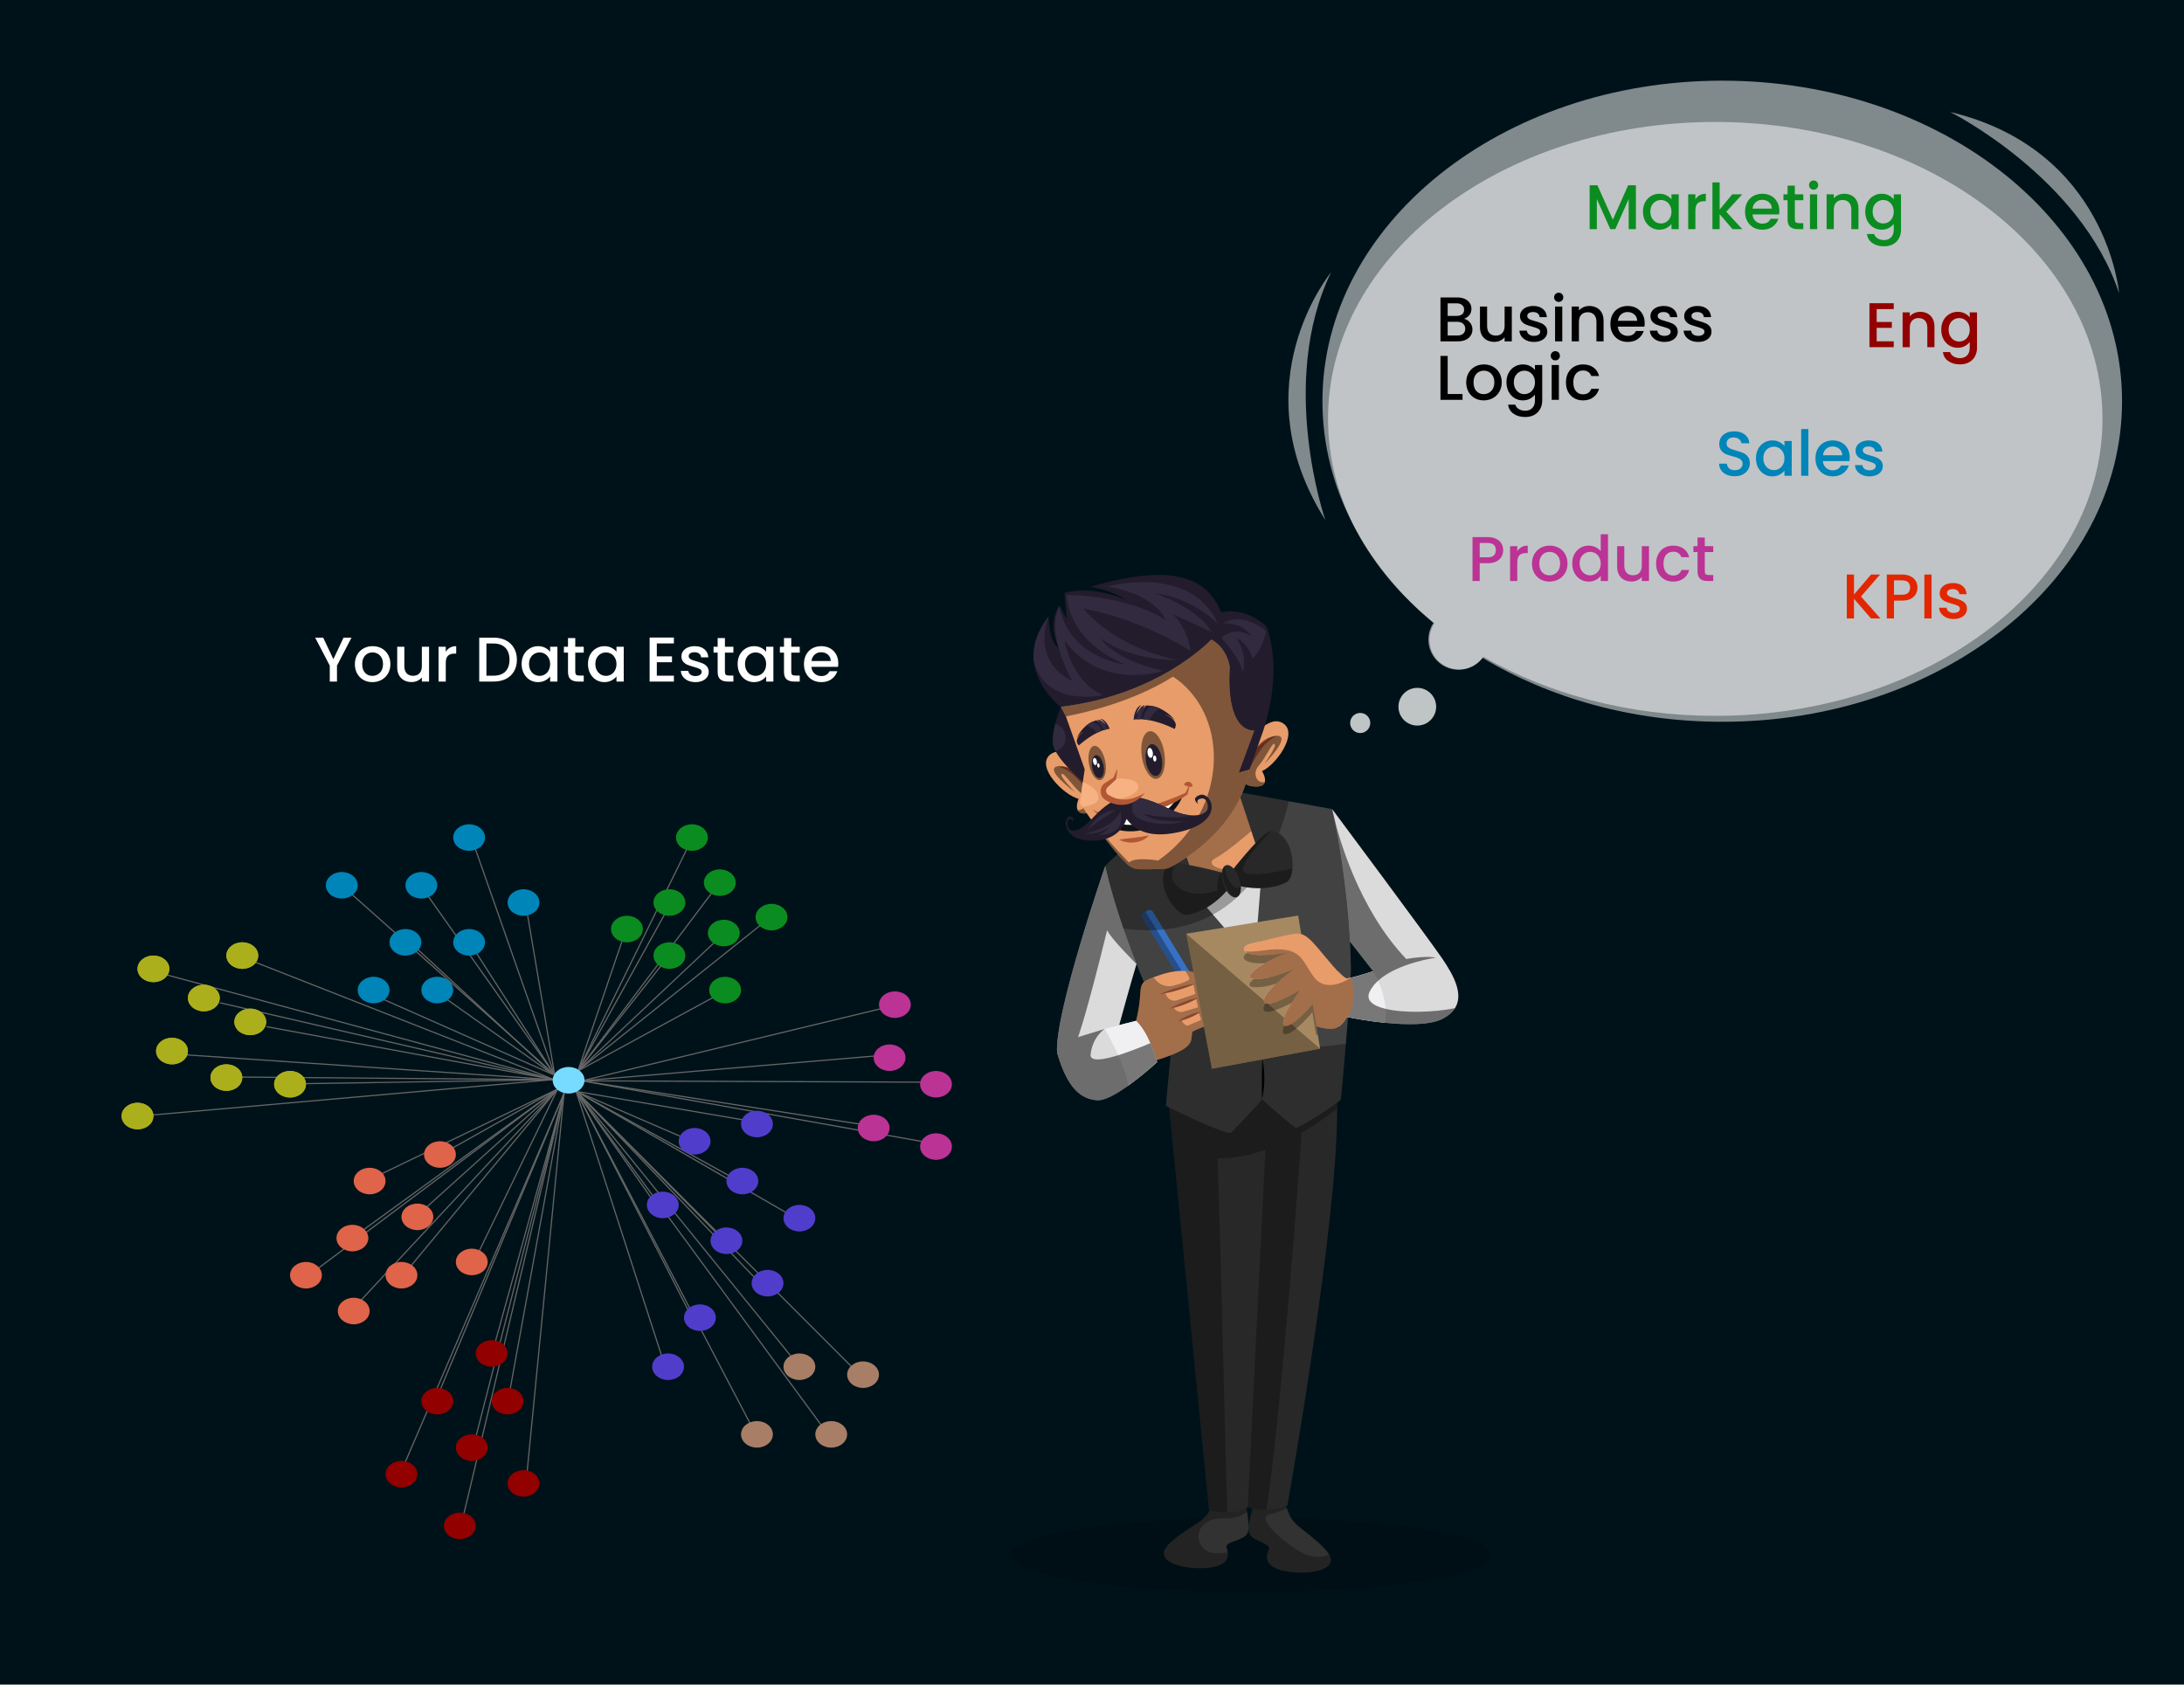 <svg width="1868" height="1441" viewBox="0 0 1868 1441" fill="none" xmlns="http://www.w3.org/2000/svg">
<rect width="1868" height="1441" fill="#001219"/>
<path d="M300.65 545.435L288.219 569.379V583H282.057V569.379L269.572 545.435H276.436L285.138 563.866L293.84 545.435H300.65ZM318.458 583.486C315.648 583.486 313.107 582.856 310.837 581.595C308.567 580.298 306.783 578.496 305.486 576.19C304.189 573.848 303.54 571.145 303.54 568.082C303.54 565.055 304.207 562.371 305.54 560.029C306.873 557.687 308.693 555.885 310.999 554.624C313.305 553.363 315.882 552.732 318.728 552.732C321.575 552.732 324.151 553.363 326.458 554.624C328.764 555.885 330.583 557.687 331.917 560.029C333.25 562.371 333.916 565.055 333.916 568.082C333.916 571.109 333.232 573.794 331.862 576.136C330.493 578.478 328.619 580.298 326.241 581.595C323.899 582.856 321.305 583.486 318.458 583.486ZM318.458 578.136C320.044 578.136 321.521 577.757 322.89 577C324.296 576.244 325.431 575.109 326.295 573.595C327.16 572.082 327.593 570.244 327.593 568.082C327.593 565.92 327.178 564.101 326.349 562.623C325.521 561.11 324.422 559.975 323.052 559.218C321.683 558.461 320.206 558.083 318.62 558.083C317.035 558.083 315.557 558.461 314.188 559.218C312.855 559.975 311.792 561.11 310.999 562.623C310.207 564.101 309.81 565.92 309.81 568.082C309.81 571.289 310.621 573.776 312.242 575.541C313.9 577.271 315.972 578.136 318.458 578.136ZM366.978 553.219V583H360.817V579.487C359.844 580.712 358.565 581.685 356.979 582.405C355.43 583.09 353.772 583.432 352.007 583.432C349.664 583.432 347.556 582.946 345.683 581.973C343.845 581 342.386 579.559 341.305 577.649C340.26 575.739 339.737 573.433 339.737 570.731V553.219H345.845V569.812C345.845 572.478 346.512 574.532 347.845 575.974C349.178 577.379 350.998 578.081 353.304 578.081C355.61 578.081 357.43 577.379 358.763 575.974C360.132 574.532 360.817 572.478 360.817 569.812V553.219H366.978ZM381.27 557.543C382.171 556.029 383.36 554.858 384.837 554.029C386.351 553.165 388.134 552.732 390.188 552.732V559.11H388.621C386.206 559.11 384.369 559.723 383.108 560.948C381.882 562.173 381.27 564.299 381.27 567.326V583H375.108V553.219H381.27V557.543ZM422.162 545.435C426.161 545.435 429.656 546.21 432.647 547.76C435.674 549.273 437.998 551.471 439.62 554.354C441.277 557.2 442.106 560.533 442.106 564.353C442.106 568.172 441.277 571.487 439.62 574.298C437.998 577.109 435.674 579.271 432.647 580.784C429.656 582.261 426.161 583 422.162 583H409.892V545.435H422.162ZM422.162 577.973C426.558 577.973 429.927 576.784 432.269 574.406C434.611 572.028 435.782 568.677 435.782 564.353C435.782 559.993 434.611 556.588 432.269 554.137C429.927 551.687 426.558 550.462 422.162 550.462H416.054V577.973H422.162ZM446.159 567.974C446.159 564.983 446.771 562.335 447.996 560.029C449.258 557.723 450.951 555.939 453.077 554.678C455.239 553.381 457.617 552.732 460.212 552.732C462.554 552.732 464.59 553.201 466.319 554.137C468.085 555.038 469.49 556.173 470.535 557.543V553.219H476.751V583H470.535V578.568C469.49 579.973 468.067 581.144 466.265 582.081C464.464 583.018 462.41 583.486 460.104 583.486C457.545 583.486 455.203 582.838 453.077 581.541C450.951 580.207 449.258 578.37 447.996 576.028C446.771 573.649 446.159 570.965 446.159 567.974ZM470.535 568.082C470.535 566.028 470.103 564.245 469.238 562.731C468.409 561.218 467.31 560.065 465.941 559.272C464.572 558.479 463.094 558.083 461.509 558.083C459.923 558.083 458.446 558.479 457.077 559.272C455.708 560.029 454.591 561.164 453.726 562.677C452.897 564.155 452.483 565.92 452.483 567.974C452.483 570.028 452.897 571.83 453.726 573.379C454.591 574.929 455.708 576.118 457.077 576.946C458.482 577.739 459.959 578.136 461.509 578.136C463.094 578.136 464.572 577.739 465.941 576.946C467.31 576.154 468.409 575.001 469.238 573.487C470.103 571.938 470.535 570.136 470.535 568.082ZM492.033 558.245V574.73C492.033 575.847 492.285 576.658 492.789 577.163C493.33 577.631 494.231 577.865 495.492 577.865H499.275V583H494.411C491.636 583 489.51 582.351 488.033 581.054C486.556 579.757 485.817 577.649 485.817 574.73V558.245H482.304V553.219H485.817V545.814H492.033V553.219H499.275V558.245H492.033ZM502.901 567.974C502.901 564.983 503.513 562.335 504.738 560.029C505.999 557.723 507.693 555.939 509.819 554.678C511.981 553.381 514.359 552.732 516.953 552.732C519.296 552.732 521.331 553.201 523.061 554.137C524.827 555.038 526.232 556.173 527.277 557.543V553.219H533.493V583H527.277V578.568C526.232 579.973 524.809 581.144 523.007 582.081C521.205 583.018 519.151 583.486 516.845 583.486C514.287 583.486 511.945 582.838 509.819 581.541C507.693 580.207 505.999 578.37 504.738 576.028C503.513 573.649 502.901 570.965 502.901 567.974ZM527.277 568.082C527.277 566.028 526.845 564.245 525.98 562.731C525.151 561.218 524.052 560.065 522.683 559.272C521.313 558.479 519.836 558.083 518.251 558.083C516.665 558.083 515.188 558.479 513.819 559.272C512.449 560.029 511.332 561.164 510.467 562.677C509.639 564.155 509.224 565.92 509.224 567.974C509.224 570.028 509.639 571.83 510.467 573.379C511.332 574.929 512.449 576.118 513.819 576.946C515.224 577.739 516.701 578.136 518.251 578.136C519.836 578.136 521.313 577.739 522.683 576.946C524.052 576.154 525.151 575.001 525.98 573.487C526.845 571.938 527.277 570.136 527.277 568.082ZM561.788 550.408V561.434H574.76V566.461H561.788V577.973H576.381V583H555.626V545.381H576.381V550.408H561.788ZM594.781 583.486C592.438 583.486 590.33 583.072 588.457 582.243C586.619 581.379 585.16 580.225 584.079 578.784C582.998 577.307 582.421 575.667 582.349 573.866H588.727C588.835 575.127 589.43 576.19 590.511 577.055C591.628 577.883 593.015 578.298 594.672 578.298C596.402 578.298 597.735 577.973 598.672 577.325C599.645 576.64 600.131 575.775 600.131 574.73C600.131 573.613 599.591 572.785 598.51 572.244C597.465 571.704 595.789 571.109 593.483 570.46C591.249 569.848 589.43 569.253 588.024 568.677C586.619 568.1 585.394 567.217 584.349 566.028C583.34 564.839 582.835 563.272 582.835 561.326C582.835 559.741 583.304 558.299 584.241 557.002C585.178 555.669 586.511 554.624 588.24 553.867C590.006 553.11 592.024 552.732 594.294 552.732C597.681 552.732 600.402 553.597 602.456 555.327C604.545 557.02 605.663 559.344 605.807 562.299H599.645C599.537 560.966 598.996 559.903 598.023 559.11C597.051 558.317 595.735 557.921 594.078 557.921C592.456 557.921 591.213 558.227 590.348 558.84C589.484 559.452 589.051 560.263 589.051 561.272C589.051 562.065 589.339 562.731 589.916 563.272C590.493 563.812 591.195 564.245 592.024 564.569C592.853 564.857 594.078 565.236 595.699 565.704C597.861 566.281 599.627 566.875 600.996 567.488C602.402 568.064 603.609 568.929 604.618 570.082C605.626 571.235 606.149 572.767 606.185 574.676C606.185 576.37 605.717 577.883 604.78 579.217C603.843 580.55 602.51 581.595 600.78 582.351C599.086 583.108 597.087 583.486 594.781 583.486ZM620.031 558.245V574.73C620.031 575.847 620.284 576.658 620.788 577.163C621.329 577.631 622.229 577.865 623.491 577.865H627.274V583H622.41C619.635 583 617.509 582.351 616.032 581.054C614.554 579.757 613.816 577.649 613.816 574.73V558.245H610.302V553.219H613.816V545.814H620.031V553.219H627.274V558.245H620.031ZM630.899 567.974C630.899 564.983 631.512 562.335 632.737 560.029C633.998 557.723 635.692 555.939 637.818 554.678C639.98 553.381 642.358 552.732 644.952 552.732C647.294 552.732 649.33 553.201 651.06 554.137C652.825 555.038 654.231 556.173 655.276 557.543V553.219H661.491V583H655.276V578.568C654.231 579.973 652.807 581.144 651.006 582.081C649.204 583.018 647.15 583.486 644.844 583.486C642.286 583.486 639.944 582.838 637.818 581.541C635.692 580.207 633.998 578.37 632.737 576.028C631.512 573.649 630.899 570.965 630.899 567.974ZM655.276 568.082C655.276 566.028 654.843 564.245 653.979 562.731C653.15 561.218 652.051 560.065 650.681 559.272C649.312 558.479 647.835 558.083 646.249 558.083C644.664 558.083 643.187 558.479 641.817 559.272C640.448 560.029 639.331 561.164 638.466 562.677C637.637 564.155 637.223 565.92 637.223 567.974C637.223 570.028 637.637 571.83 638.466 573.379C639.331 574.929 640.448 576.118 641.817 576.946C643.223 577.739 644.7 578.136 646.249 578.136C647.835 578.136 649.312 577.739 650.681 576.946C652.051 576.154 653.15 575.001 653.979 573.487C654.843 571.938 655.276 570.136 655.276 568.082ZM676.773 558.245V574.73C676.773 575.847 677.025 576.658 677.53 577.163C678.07 577.631 678.971 577.865 680.232 577.865H684.016V583H679.151C676.377 583 674.251 582.351 672.773 581.054C671.296 579.757 670.557 577.649 670.557 574.73V558.245H667.044V553.219H670.557V545.814H676.773V553.219H684.016V558.245H676.773ZM716.99 567.38C716.99 568.497 716.918 569.506 716.774 570.406H694.019C694.199 572.785 695.082 574.694 696.667 576.136C698.253 577.577 700.199 578.298 702.505 578.298C705.82 578.298 708.162 576.91 709.531 574.136H716.179C715.278 576.874 713.639 579.126 711.261 580.892C708.919 582.622 706 583.486 702.505 583.486C699.658 583.486 697.1 582.856 694.83 581.595C692.596 580.298 690.83 578.496 689.533 576.19C688.272 573.848 687.641 571.145 687.641 568.082C687.641 565.019 688.254 562.335 689.479 560.029C690.74 557.687 692.487 555.885 694.722 554.624C696.992 553.363 699.586 552.732 702.505 552.732C705.315 552.732 707.82 553.345 710.018 554.57C712.216 555.795 713.927 557.525 715.152 559.759C716.377 561.957 716.99 564.497 716.99 567.38ZM710.558 565.434C710.522 563.164 709.711 561.344 708.126 559.975C706.54 558.606 704.577 557.921 702.234 557.921C700.108 557.921 698.289 558.606 696.775 559.975C695.262 561.308 694.361 563.128 694.073 565.434H710.558Z" fill="white"/>
<path opacity="0.15" d="M1070.06 1362.28C1183.8 1362.28 1276 1347.87 1276 1330.1C1276 1312.33 1183.8 1297.93 1070.06 1297.93C956.318 1297.93 864.114 1312.33 864.114 1330.1C864.114 1347.87 956.318 1362.28 1070.06 1362.28Z" fill="black"/>
<path d="M1038.55 1284.22L1034.64 1291.91C1034.64 1291.91 1033.77 1295.4 1027.26 1300.66C1020.76 1305.91 995.804 1319.24 995.507 1328.43C995.209 1337.61 1013.73 1342.19 1030.71 1341.26C1047.7 1340.33 1052.81 1333.55 1049.05 1323.87C1047.68 1319.21 1058.91 1318.42 1064.63 1314.24C1070.36 1310.07 1067.43 1299.85 1066.1 1289.99" fill="#323232"/>
<path d="M1099.32 1286.88L1102.54 1294.87C1102.54 1294.87 1103.1 1298.43 1109.13 1304.24C1115.15 1310.04 1138.84 1325.5 1138.33 1334.67C1137.83 1343.85 1118.98 1346.79 1102.14 1344.38C1085.3 1341.97 1080.8 1334.77 1085.4 1325.46C1087.16 1320.94 1076.05 1319.17 1070.71 1314.51C1065.37 1309.85 1069.19 1299.92 1071.37 1290.22" fill="#323232"/>
<g style="mix-blend-mode:soft-light" opacity="0.3">
<path d="M1050.08 1327.81C1051.12 1335.35 1045.29 1340.46 1030.72 1341.25C1013.72 1342.18 995.213 1337.61 995.508 1328.43C995.804 1319.24 1020.76 1305.9 1027.26 1300.65C1033.77 1295.4 1034.63 1291.92 1034.63 1291.92L1038.54 1284.22L1066.09 1290C1066.23 1291.03 1066.38 1292.06 1066.55 1293.1C1063.99 1295.4 1057.78 1299.42 1046.24 1298.83C1030.24 1298.03 1019.79 1310.65 1027.78 1322.56C1032.61 1329.78 1042.79 1329.3 1050.08 1327.81ZM1138.33 1334.68C1137.82 1343.84 1118.98 1346.78 1102.13 1344.38C1085.3 1341.97 1080.8 1334.77 1085.4 1325.46C1087.16 1320.94 1076.06 1319.18 1070.7 1314.52C1065.37 1309.84 1069.18 1299.92 1071.38 1290.23L1099.32 1286.88L1100.61 1290.08C1096.75 1292 1091.39 1294.29 1085.78 1295.43C1074.88 1297.65 1092.89 1316.06 1112.2 1327.36C1121.68 1332.9 1130.59 1332.65 1136.83 1329.78C1137.87 1331.54 1138.41 1333.18 1138.33 1334.68Z" fill="black"/>
</g>
<path d="M1101.1 1287.73C1095.44 1289.99 1089.42 1291.26 1083.32 1291.48C1077.89 1291.73 1072.46 1290.99 1067.29 1289.3C1067.27 1289.32 1067.25 1289.32 1067.23 1289.34C1061.84 1292.65 1055.49 1293.7 1049.78 1293.77C1044.49 1293.81 1039.23 1293.13 1034.13 1291.76L1000.01 947.273L1016.38 928.929C1016.38 928.929 1141.96 845.229 1143.69 943.063C1143.72 944.71 1143.73 946.42 1143.74 948.172C1143.92 1049.19 1101.1 1287.73 1101.1 1287.73Z" fill="#282828"/>
<path d="M1082.27 985.33L1080.92 1023.35L1079.35 1061.36L1075.85 1137.37L1071.86 1213.35L1069.69 1251.33L1067.29 1289.31L1068.64 1251.29L1070.22 1213.28L1073.72 1137.27L1077.71 1061.29L1079.88 1023.3L1082.27 985.33Z" fill="#282828"/>
<g style="mix-blend-mode:soft-light" opacity="0.3">
<path d="M1143.69 943.063C1141.96 845.229 1016.38 928.929 1016.38 928.929L1000.01 947.273L1034.13 1291.76C1039.23 1293.13 1044.49 1293.81 1049.78 1293.77C1048.46 1260.77 1044.55 1083.95 1041.4 990.793C1055.33 991.081 1069.18 988.161 1082.33 983.479L1081.91 991.902L1081.64 997.146L1067.48 1283.99L1067.45 1284.8L1067.23 1289.34C1067.25 1289.32 1067.27 1289.32 1067.29 1289.3C1072.46 1290.99 1077.89 1291.73 1083.32 1291.48C1096.29 1202.28 1109.91 1017.12 1113.37 968.896C1123.97 962.704 1134.11 955.779 1143.74 948.172C1143.73 946.42 1143.72 944.71 1143.69 943.063Z" fill="black"/>
</g>
<path d="M1151.13 892.681C1148.93 918.504 1146.77 940.696 1146.77 940.696C1146.77 940.696 1131.6 953.003 1108.69 964.951C1099.95 958.928 1079.43 940.253 1079.43 940.253C1079.43 940.253 1077.85 943.111 1052.65 969.189C1039.96 967.587 997.202 945.867 997.202 945.867L1002.26 892.369C1002.26 892.369 995.026 878.335 985.377 856.481C977.888 839.508 968.96 817.792 960.859 794.275C954.921 777.028 949.433 758.796 945.305 740.752C961.526 723.833 995.778 699.496 995.778 699.496L1052.58 676.338L1102.3 685.371L1139.45 692.123C1139.45 692.123 1154.95 758.571 1155.45 830.219C1154.89 845.985 1153 870.646 1151.13 892.681Z" fill="#424242"/>
<path d="M1079.44 940.262C1079.17 934.469 1079.26 928.765 1079.28 923.049C1079.36 917.33 1079.34 911.644 1079.62 905.848C1081.02 911.486 1081.44 917.298 1081.41 923.067C1081.32 928.838 1080.85 934.624 1079.44 940.262Z" fill="black"/>
<g style="mix-blend-mode:soft-light" opacity="0.3">
<path d="M1151.13 892.682C1148.93 918.506 1146.76 940.698 1146.76 940.698C1146.76 940.698 1131.6 953.005 1108.69 964.952C1099.95 958.929 1079.43 940.254 1079.43 940.254C1079.43 940.254 1077.85 943.112 1052.65 969.191C1039.96 967.589 997.202 945.869 997.202 945.869L1002.26 892.371C1002.26 892.371 995.026 878.336 985.377 856.482C1003.25 865.918 1083.87 905.64 1151.13 892.682Z" fill="black"/>
</g>
<path d="M1046.15 878.305L1037.32 883.688L1033.95 878.156L977.37 785.403C977.128 785.011 976.966 784.575 976.893 784.121C976.819 783.666 976.837 783.201 976.944 782.753C977.051 782.305 977.245 781.883 977.516 781.51C977.787 781.137 978.129 780.822 978.522 780.582L979.753 779.823L981.378 778.847C982.171 778.368 983.121 778.222 984.021 778.442C984.921 778.661 985.698 779.228 986.18 780.019L1046.15 878.305Z" fill="#3771C4"/>
<g style="mix-blend-mode:soft-light" opacity="0.3">
<path d="M1038.19 875.586L1033.95 878.157L977.37 785.404C977.128 785.012 976.966 784.576 976.893 784.121C976.819 783.667 976.837 783.202 976.944 782.754C977.051 782.306 977.245 781.884 977.516 781.511C977.787 781.138 978.129 780.823 978.522 780.582L979.753 779.824L1038.19 875.586Z" fill="black"/>
</g>
<path d="M1028.58 771.997L1072.9 823.65L1078.69 751.334C1078.69 751.334 1048.02 748.321 1028.58 771.997ZM989.685 908.531C981.773 915.732 973.468 922.488 964.807 928.769C955.14 935.654 944.918 941.553 938.628 941.15C923.871 940.227 912.889 930.26 904.137 900.624C901.693 867.055 945.305 740.754 945.305 740.754C951.964 769.849 962.132 799.375 972.063 824.575C967.014 841.235 957.288 876.815 957.288 876.815L971.709 873.193C976.828 877.883 980.968 885.393 983.959 892.297C986.247 897.567 988.16 902.992 989.685 908.531Z" fill="#DBDBDB"/>
<path d="M967.985 877.906L971.709 873.192C971.709 873.192 974.726 861.791 975.219 850.525C975.712 839.259 978.236 838.951 991.304 834.296C1004.37 829.642 1017.16 829.051 1025.48 833.317C1033.8 837.582 1035.46 875.979 1035.46 875.979C1035.46 875.979 1023.13 880.595 1019.84 882.542C1018.1 890.409 1023.44 896.253 989.218 906.863C954.996 917.473 967.985 877.906 967.985 877.906Z" fill="#E89C69"/>
<g style="mix-blend-mode:soft-light" opacity="0.3">
<path d="M1025.48 833.32C1022.18 831.616 1018.15 830.692 1013.71 830.477C1015.37 832.835 1017.41 836.023 1017.35 837.43C1017.28 838.838 1009.92 841.507 1003.49 843.171C1000.84 843.835 998.062 843.753 995.456 842.934C992.85 842.115 990.522 840.59 988.73 838.53C987.997 837.686 987.244 836.819 986.531 835.998C977.58 839.239 975.651 840.8 975.225 850.525C974.732 861.786 971.71 873.193 971.71 873.193L967.975 877.901C967.975 877.901 954.996 917.463 989.223 906.865C1023.43 896.245 1018.1 890.413 1019.84 882.54C1023.13 880.59 1035.46 875.979 1035.46 875.979C1035.46 875.979 1033.8 837.573 1025.48 833.32ZM997.807 851.961L996.39 849.164L1020.72 841.916L1022.3 850.297L1006.76 855.6C1005.08 856.171 1003.25 856.116 1001.6 855.448C999.959 854.78 998.611 853.542 997.807 851.961ZM1003.76 861.623L1023.07 854.219L1024.66 861.704L1012.38 865.334C1010.74 865.812 1008.98 865.703 1007.4 865.026C1005.83 864.349 1004.54 863.146 1003.76 861.623ZM1015.87 877.367C1012.14 876.797 1010.38 872.447 1010.38 872.447L1010.39 872.17L1025.24 865.703L1027.31 872.482L1015.87 877.367Z" fill="black"/>
</g>
<path d="M989.684 908.531C981.773 915.732 973.468 922.488 964.807 928.769C964.007 921.148 960.392 911.417 956.457 902.634C952.97 894.944 949.096 887.436 944.848 880.139L971.709 873.193C976.828 877.883 980.968 885.393 983.959 892.298C986.247 897.568 988.16 902.992 989.684 908.531Z" fill="#F0F0F2"/>
<path d="M1129.09 897.082L1036.58 914.214L1014.59 798.699L1110.34 783.141L1114.21 806.665L1127.18 885.503L1129.09 897.082Z" fill="#A78961"/>
<path d="M1067.56 807.958C1067.56 807.958 1071.43 806.952 1076.79 805.584C1077.67 809.019 1078.72 812.848 1079.93 816.96C1061.6 817.035 1061.63 810.626 1067.56 807.958ZM1085.88 835.981C1081.04 837.116 1076.17 837.78 1072.3 837.311C1064.62 836.399 1071.52 829.883 1082.02 823.868C1083.22 827.788 1084.54 831.863 1085.88 835.981ZM1088.68 844.245C1090.06 848.365 1091.48 852.445 1092.91 856.396C1081.39 860.765 1079.03 857.584 1082.47 851.666C1083.74 849.478 1086.02 846.885 1088.68 844.245ZM1098.35 871.015C1099.23 873.275 1100.08 875.428 1100.87 877.428C1100.68 877.483 1100.48 877.517 1100.29 877.531C1097.19 877.887 1096.97 875.185 1098.35 871.015ZM1244.47 862.359C1242.4 865.709 1239.08 868.705 1234.24 871.293C1223.4 877.101 1202.74 876.732 1184.84 874.924C1169.77 873.389 1156.62 870.827 1152.98 870.069C1152.32 869.934 1151.96 869.854 1151.96 869.854C1151.96 869.854 1149.39 874.977 1145.41 877.901C1138.86 862.379 1127.86 835.744 1127.87 835.467C1127.88 835.318 1135.96 833.299 1144.61 831.177C1148.19 834.923 1150.17 836.442 1151.4 836.88C1151.88 837.051 1153.28 836.855 1155.18 836.426C1161.83 834.943 1174.52 830.775 1174.52 830.775L1154.7 805.378C1152.13 755.522 1143.71 712.033 1140.61 697.388C1140.57 697.261 1140.54 697.131 1140.52 697C1140.41 696.546 1140.32 696.136 1140.25 695.749C1140.06 694.843 1139.9 694.109 1139.75 693.526C1139.75 693.523 1139.75 693.52 1139.75 693.516C1139.74 693.512 1139.74 693.508 1139.74 693.504C1139.74 693.5 1139.75 693.496 1139.75 693.493C1139.75 693.489 1139.75 693.486 1139.75 693.483C1139.68 693.181 1139.63 692.943 1139.59 692.75C1139.58 692.724 1139.57 692.693 1139.58 692.664C1139.54 692.572 1139.52 692.478 1139.5 692.383C1139.49 692.326 1139.49 692.268 1139.49 692.211C1142.22 695.835 1219.51 799.557 1233.24 819.475C1244.1 835.227 1251.73 850.775 1244.47 862.359Z" fill="#DBDBDB"/>
<path d="M1184.84 874.924C1169.77 873.389 1156.62 870.827 1152.98 870.07C1152.32 869.934 1151.96 869.854 1151.96 869.854C1151.96 869.854 1149.39 874.977 1145.41 877.901C1138.86 862.38 1127.86 835.744 1127.87 835.467C1127.88 835.318 1135.96 833.299 1144.61 831.177C1148.19 834.923 1150.17 836.442 1151.4 836.88C1151.88 837.051 1153.28 836.855 1155.18 836.426C1161.83 834.943 1174.52 830.775 1174.52 830.775C1176.07 833.407 1177.45 836.129 1178.68 838.927C1181.32 844.919 1184.41 853.601 1185.21 862.996C1185.58 866.972 1185.46 870.978 1184.84 874.924Z" fill="#F0F0F2"/>
<path d="M992.23 850.398C997.06 848.172 1002.05 846.315 1007.16 844.843C1012.24 843.277 1017.44 842.104 1022.7 841.332C1017.87 843.562 1012.88 845.419 1007.77 846.887C1002.69 848.448 997.491 849.622 992.23 850.398ZM1000.48 862.882C1004.26 860.625 1008.24 858.717 1012.36 857.184C1016.46 855.561 1020.69 854.321 1025.01 853.478C1021.24 855.739 1017.26 857.647 1013.13 859.176C1009.03 860.794 1004.8 862.035 1000.48 862.882ZM1007.54 873.643C1010.48 871.58 1013.65 869.853 1016.99 868.495C1020.28 867.05 1023.73 865.982 1027.27 865.312C1024.32 867.379 1021.15 869.106 1017.82 870.46C1014.52 871.901 1011.07 872.968 1007.54 873.643Z" fill="#874630"/>
<g style="mix-blend-mode:soft-light" opacity="0.3">
<path d="M1129.09 897.083L1036.58 914.214L1014.59 798.699L1129.09 897.083Z" fill="black"/>
</g>
<g style="mix-blend-mode:soft-light" opacity="0.3">
<path d="M960.859 794.275C954.921 777.028 949.433 758.796 945.305 740.752C961.526 723.833 995.778 699.496 995.778 699.496L1052.58 676.338L1102.3 685.371C1094.48 719.965 1064.22 808.089 960.859 794.275Z" fill="black"/>
</g>
<path d="M1056.69 669.735L1000.18 688.365L1025.26 764.327L1081.77 745.697L1056.69 669.735Z" fill="#E89C69"/>
<g style="mix-blend-mode:soft-light" opacity="0.3">
<path d="M1081.77 745.694L1025.25 764.335L1000.18 688.366L1056.7 669.746L1070.31 710.962C1069.64 711.407 1068.99 711.892 1068.38 712.416C1068.38 712.416 1049.86 728.615 1039.44 734.143C1029.02 739.692 1046.84 746.881 1057.77 742.337C1064.15 739.689 1070.9 732.676 1075.48 726.68L1081.77 745.694Z" fill="black"/>
</g>
<path d="M1047.73 747.069C1047.73 747.069 1010.66 736.8 1002.08 738.893C993.508 740.985 991.646 757.18 1000.79 771.07C1009.94 784.959 1016.31 782.419 1016.31 782.419C1016.31 782.419 1034.64 780.489 1052.34 758.34C1055.63 751.375 1047.73 747.069 1047.73 747.069Z" fill="#282828"/>
<path d="M1053.43 745.192C1053.43 745.192 1077.11 714.894 1085.25 711.476C1093.39 708.058 1104.53 719.967 1105.45 736.568C1106.37 753.17 1099.74 754.915 1099.74 754.915C1099.74 754.915 1083.85 764.268 1056.44 756.987C1049.65 753.346 1053.43 745.192 1053.43 745.192Z" fill="#282828"/>
<g style="mix-blend-mode:soft-light" opacity="0.3">
<path d="M1052.33 758.343C1034.65 780.49 1016.3 782.416 1016.3 782.416C1016.3 782.416 1009.94 784.961 1000.78 771.077C991.641 757.186 993.507 740.974 1002.09 738.889C1003.04 738.686 1004.02 738.592 1005 738.607C1003.5 741.549 1002.61 744.762 1002.39 748.055C1001.78 758.24 1017.11 770.383 1041.52 761.457C1040.09 754.873 1042.77 748.918 1044.32 746.155C1046.45 746.737 1047.74 747.079 1047.74 747.079C1047.74 747.079 1055.63 751.375 1052.33 758.343Z" fill="black"/>
</g>
<g style="mix-blend-mode:soft-light" opacity="0.3">
<path d="M1105.41 742.919C1104.58 753.652 1099.74 754.909 1099.74 754.909C1099.74 754.909 1083.86 764.269 1056.44 756.988C1049.65 753.346 1053.43 745.201 1053.43 745.201C1053.43 745.201 1077.1 714.903 1085.24 711.476C1085.84 711.226 1086.47 711.057 1087.11 710.975C1078.68 719.409 1064.42 734.771 1063.25 743.045C1061.95 752.084 1091.49 746.179 1105.41 742.919Z" fill="black"/>
</g>
<path d="M1059.96 751.571C1060.67 753.69 1061.11 755.894 1061.26 758.127C1061.27 758.282 1061.3 758.431 1061.3 758.587C1061.48 762.967 1060.27 766.388 1057.89 767.376C1057.81 767.422 1057.72 767.458 1057.63 767.484C1053.87 768.724 1048.78 763.618 1046.29 756.077C1043.8 748.535 1044.85 741.404 1048.61 740.164C1052.39 738.917 1057.47 744.029 1059.96 751.571Z" fill="#282828"/>
<g style="mix-blend-mode:soft-light" opacity="0.3">
<path d="M1061.26 758.127C1061.27 758.283 1061.3 758.432 1061.3 758.588C1061.48 762.967 1060.27 766.389 1057.89 767.376C1054.44 768.198 1049.77 763.087 1047.34 755.728C1045.33 749.63 1045.48 743.857 1047.42 741.277C1047.62 743.503 1048.07 745.697 1048.79 747.813C1051.28 755.355 1056.11 760.548 1059.57 759.408C1060.25 759.173 1060.85 758.724 1061.26 758.127Z" fill="black"/>
</g>
<g style="mix-blend-mode:soft-light" opacity="0.5">
<path d="M989.685 908.53C981.773 915.731 973.468 922.487 964.807 928.768C955.14 935.653 944.918 941.553 938.628 941.15C923.871 940.227 912.889 930.259 904.137 900.624C901.693 867.055 945.305 740.753 945.305 740.753C951.964 769.849 962.132 799.375 972.063 824.575C972.063 824.575 950.781 803.708 946.939 795.741C928.614 870.475 922.024 887.175 922.024 887.175L944.826 880.159C944.209 880.559 934.537 887.081 932.799 901.877C932.042 908.425 943.321 906.717 956.458 902.633C965.931 899.693 976.377 895.512 983.959 892.297C986.247 897.567 988.16 902.992 989.685 908.53ZM1244.47 862.36C1242.4 865.709 1239.08 868.706 1234.24 871.293C1223.4 877.102 1202.74 876.733 1184.84 874.924C1169.77 873.389 1156.62 870.827 1152.98 870.07C1152.32 869.934 1151.96 869.854 1151.96 869.854C1151.96 869.854 1149.39 874.977 1145.41 877.901C1138.86 862.38 1127.86 835.744 1127.87 835.467C1127.88 835.318 1135.96 833.299 1144.61 831.177C1148.19 834.924 1150.17 836.442 1151.4 836.88C1151.88 837.051 1153.28 836.856 1155.18 836.426C1161.83 834.943 1174.52 830.776 1174.52 830.776L1154.7 805.379C1152.13 755.522 1143.71 712.033 1140.61 697.389C1144.84 715.501 1161.57 776.875 1202.73 820.299C1221 817.209 1228.16 819.189 1228.16 819.189C1228.16 819.189 1195.36 823.674 1178.68 838.927C1175.63 841.604 1173.15 844.858 1171.37 848.502C1168 855.747 1174.38 860.407 1185.21 862.996C1201.06 866.766 1226.43 866.059 1244.47 862.36Z" fill="black"/>
</g>
<g style="mix-blend-mode:soft-light" opacity="0.3">
<path d="M1127.18 885.502C1126.23 885.247 1125.64 885.05 1125.64 885.05L1122.48 865.809C1122.48 865.809 1107.84 883.674 1099.98 884.591C1092.09 885.486 1102.84 866.532 1111.67 853.948C1083.98 869.981 1077.31 867.082 1082.16 858.726C1087.04 850.371 1106.6 835.862 1106.6 835.862C1106.6 835.862 1084.33 845.851 1071.99 844.371C1059.64 842.891 1085.03 826.971 1102.41 821.769C1101.05 821.987 1099.74 822.186 1098.47 822.387C1097.86 822.467 1097.3 822.55 1096.72 822.61C1096.08 822.71 1095.41 822.809 1094.77 822.888C1094.12 822.966 1093.52 823.047 1092.9 823.105C1092.38 823.168 1091.84 823.23 1091.33 823.293C1090.7 823.351 1090.08 823.431 1089.46 823.489C1089.01 823.533 1088.58 823.557 1088.15 823.602C1087.53 823.661 1086.93 823.699 1086.33 823.758C1085.96 823.785 1085.62 823.791 1085.25 823.818C1083.11 823.959 1081.14 824.023 1079.34 824.008C1079.11 824.019 1078.85 824.029 1078.62 824.019C1078.12 824.019 1077.68 823.999 1077.23 823.98C1076.93 823.988 1076.65 823.976 1076.37 823.964C1075.95 823.945 1075.54 823.927 1075.16 823.889C1074.86 823.876 1074.58 823.843 1074.3 823.831C1073.96 823.794 1073.6 823.779 1073.26 823.721C1072.98 823.709 1072.71 823.675 1072.45 823.643C1072.13 823.586 1071.84 823.552 1071.56 823.518C1071.24 823.462 1070.97 823.407 1070.69 823.352C1070.48 823.322 1070.24 823.29 1070.03 823.238C1069.55 823.131 1069.12 823.027 1068.7 822.923C1068.58 822.872 1068.45 822.831 1068.32 822.8C1068.05 822.702 1067.77 822.626 1067.5 822.529C1067.37 822.481 1067.27 822.433 1067.14 822.385C1066.91 822.289 1066.68 822.194 1066.47 822.099C1066.36 822.052 1066.28 822.005 1066.2 821.959C1065.97 821.842 1065.76 821.726 1065.57 821.611C1065.52 821.569 1065.46 821.53 1065.4 821.497C1065.19 821.356 1064.99 821.197 1064.81 821.022L1064.78 821.021C1062.56 819.001 1064.04 816.459 1067.25 815.018C1067.25 815.018 1098.98 806.683 1107.19 805.781C1109.57 805.432 1111.99 805.737 1114.21 806.664L1127.18 885.502Z" fill="black"/>
</g>
<path d="M1152.98 870.069C1152.32 869.934 1151.96 869.854 1151.96 869.854C1151.96 869.854 1147.84 878.028 1142.02 879.654C1136.19 881.28 1125.95 877.99 1125.95 877.99L1122.79 858.749C1122.79 858.749 1108.15 876.614 1100.29 877.531C1092.4 878.425 1103.15 859.472 1111.98 846.887C1084.29 862.921 1077.62 860.022 1082.47 851.666C1087.35 843.311 1106.91 828.802 1106.91 828.802C1106.91 828.802 1084.64 838.79 1072.3 837.311C1059.94 835.83 1085.34 819.91 1102.72 814.708C1062.16 821.397 1059.77 811.463 1067.56 807.958C1067.56 807.958 1099.29 799.622 1107.5 798.721C1115.69 797.818 1119.91 801.977 1132.11 816.827C1144.33 831.678 1149.19 836.078 1151.4 836.88C1151.88 837.05 1153.28 836.855 1155.18 836.425C1155.18 836.425 1161.99 851.894 1152.98 870.069Z" fill="#E89C69"/>
<g style="mix-blend-mode:soft-light" opacity="0.3">
<path d="M1152.98 870.069C1152.32 869.933 1151.96 869.854 1151.96 869.854C1151.96 869.854 1147.84 878.028 1142.02 879.654C1136.19 881.28 1125.95 877.99 1125.95 877.99L1122.79 858.749C1122.79 858.749 1108.15 876.614 1100.29 877.531C1092.4 878.425 1103.15 859.472 1111.98 846.887C1084.29 862.921 1077.62 860.022 1082.47 851.666C1087.35 843.311 1106.91 828.802 1106.91 828.802C1106.91 828.802 1084.64 838.79 1072.3 837.311C1059.94 835.83 1085.34 819.91 1102.71 814.708C1078.89 818.645 1068.24 816.833 1065.09 813.961C1069.15 814.16 1074.23 813.911 1080.62 813.015C1114.01 808.343 1112.73 821.321 1123.96 835.979C1135.16 850.657 1155.18 836.425 1155.18 836.425C1155.18 836.425 1161.99 851.894 1152.98 870.069Z" fill="black"/>
</g>
<path d="M1071.16 672.644C1078.42 673.553 1081.17 671.59 1081.84 668.933C1082.86 665.018 1079.4 659.577 1079.4 659.577C1091.2 654.552 1110.7 627.534 1097.64 618.858C1091.39 614.704 1084.39 618.144 1078.79 622.87C1074.8 626.351 1071.26 630.314 1068.25 634.668L1059.17 642.149C1059.17 642.149 1053.18 670.425 1071.16 672.644Z" fill="#E89C69"/>
<path d="M1067.17 659.895C1067.36 656.439 1068.07 653.032 1069.29 649.79C1070.44 646.498 1072.02 643.373 1073.99 640.496C1076.05 637.661 1078.38 634.9 1081.43 632.947C1084.4 630.965 1087.96 629.707 1091.44 629.86C1088.48 631.275 1085.76 633.144 1083.39 635.4C1082.84 635.986 1082.29 636.554 1081.71 637.092L1080.18 638.928C1079.14 640.153 1078.18 641.439 1077.3 642.778C1075.42 645.393 1073.79 648.231 1072.13 651.089L1067.17 659.895Z" fill="#B25734"/>
<g style="mix-blend-mode:soft-light" opacity="0.45">
<path d="M1071.16 672.645C1078.42 673.554 1081.17 671.591 1081.84 668.934C1075.34 670.817 1070.55 661.84 1076.62 654.951C1083.11 647.579 1088 634.866 1090.2 636.441C1092.32 637.97 1082.18 652.423 1081.42 653.51C1082.51 652.403 1103.26 631.14 1093.46 629.419C1083.4 627.648 1071.02 646.241 1071.21 640.504C1071.34 636.358 1076.12 627.496 1078.79 622.871C1074.8 626.352 1071.26 630.315 1068.25 634.669L1059.17 642.15C1059.17 642.15 1053.18 670.426 1071.16 672.645Z" fill="black"/>
</g>
<path d="M1080.01 626.318L1068.73 658.239L1062.51 663.245L1042.45 661.869L984.402 635.926L913.42 609.726C913.42 609.726 887.549 592.852 884.341 566.417C882.954 554.963 885.817 541.729 896.892 527.272C896.882 527.289 896.878 527.31 896.882 527.33C896.881 528.459 896.853 548.342 905.509 554.52C905.649 554.64 905.798 554.75 905.954 554.848C905.954 554.848 905.607 554.166 905.071 552.967C902.748 547.483 897.044 531.067 906.128 518.148L912.42 529.549L910.509 507.265C910.509 507.265 930.553 499.692 963.256 513.16C963.256 513.16 951.07 504.762 932.627 501.866C984.85 487.075 1028.96 484.251 1044.33 523.769C1066.59 518.819 1083.26 535.953 1083.26 535.953C1098.31 577.289 1080.01 626.318 1080.01 626.318Z" fill="#231C2D"/>
<path d="M932.826 694.898C925.816 696.931 922.777 695.424 921.663 692.908C920 689.204 922.5 683.294 922.5 683.294C910.017 680.182 886.239 656.573 897.667 645.969C903.137 640.891 910.622 643.189 916.937 646.977C921.461 649.788 925.622 653.143 929.327 656.968L939.537 662.93C939.537 662.93 950.192 689.894 932.826 694.898Z" fill="#E89C69"/>
<path d="M934.626 681.692L928.247 673.787C926.13 671.229 924.05 668.683 921.75 666.399C920.656 665.215 919.494 664.097 918.269 663.049L916.446 661.476C915.789 661.035 915.149 660.56 914.51 660.067C911.789 658.21 908.794 656.789 905.634 655.853C909.065 655.156 912.784 655.846 916.05 657.334C919.386 658.78 922.138 661.137 924.641 663.607C927.066 666.135 929.15 668.969 930.838 672.037C932.579 675.047 933.856 678.302 934.626 681.692Z" fill="#B25734"/>
<g style="mix-blend-mode:soft-light" opacity="0.45">
<path d="M932.826 694.899C925.816 696.933 922.777 695.425 921.663 692.909C928.4 693.749 931.611 684.142 924.467 678.294C916.832 672.035 909.869 660.255 907.963 662.154C906.124 663.995 918.555 676.67 919.486 677.624C918.225 676.702 894.181 658.968 903.567 655.735C913.199 652.413 928.536 668.822 927.386 663.19C926.557 659.12 920.348 651.124 916.938 646.979C921.461 649.789 925.623 653.144 929.327 656.969L939.537 662.931C939.537 662.931 950.193 689.895 932.826 694.899Z" fill="black"/>
</g>
<path d="M931.531 601.576L930.589 672.566C930.589 672.566 910.198 656.121 902.967 642.772C901.469 640.017 900.548 637.394 900.468 635.081C900.287 629.849 901.285 624.108 902.58 619.049C903.839 614.129 905.459 609.309 907.427 604.628L931.531 601.576Z" fill="#231C2D"/>
<path d="M911.478 631.799C911.411 637.329 907.483 640.718 902.967 642.77C901.469 640.015 900.548 637.392 900.468 635.08C900.287 629.848 901.285 624.106 902.58 619.047C906.527 620.464 911.56 623.84 911.478 631.799Z" fill="#322A3F"/>
<path d="M1069.04 635.061L1059.47 660.897L1068.73 658.239C1059.12 707.797 1013.94 734.949 1001.68 741.495C999.744 742.538 997.595 743.134 995.395 743.24C987.771 743.604 979.944 743.622 974.742 743.569C970.616 743.499 966.678 741.833 963.754 738.923C958.697 733.967 953.989 728.666 949.664 723.06C937.596 707.63 929.493 695.821 925.827 690.293C924.347 688.068 923.603 686.862 923.603 686.862L926.178 668.913L927.739 658.054L911.744 613.004L911.616 612.779L907.426 604.62C990.619 594.697 1034.45 548.769 1036.01 547.108C1036.03 547.086 1036.05 547.084 1036.06 547.062C1037.11 547.625 1038.12 548.253 1039.09 548.944L1039.13 548.975C1039.45 549.21 1039.75 549.429 1040.05 549.667C1042.14 551.306 1043.99 553.234 1045.55 555.392C1045.83 555.764 1046.09 556.157 1046.34 556.535C1046.59 556.882 1046.82 557.243 1047.03 557.617C1047.37 558.149 1047.68 558.705 1047.96 559.227L1047.97 559.282C1049.84 562.728 1051.13 566.455 1051.8 570.316C1050.01 599.828 1055.37 613.436 1061.12 619.689L1061.16 619.721C1066.66 625.673 1072.51 624.877 1072.8 624.833L1072.82 624.831L1069.04 635.061Z" fill="#E89C69"/>
<g style="mix-blend-mode:soft-light" opacity="0.45">
<path d="M939.08 708.579C939.209 708.837 939.353 709.087 939.512 709.328C939.342 709.034 939.193 708.78 939.08 708.579ZM1069.04 635.061L1059.47 660.897L1068.73 658.239C1059.12 707.797 1013.94 734.949 1001.68 741.495C999.744 742.538 997.595 743.134 995.395 743.24C987.771 743.604 979.944 743.622 974.742 743.569C970.616 743.499 966.678 741.833 963.754 738.923C958.697 733.967 953.989 728.666 949.664 723.06C945.909 717.873 942.447 712.48 939.295 706.906C945.987 718.342 965.693 737.788 965.693 737.788C970.69 732.681 990.566 736.097 990.566 736.097C1046.38 697.432 1053.04 621.927 1011.26 584.815C1008.77 582.585 1006.09 580.574 1003.25 578.805C969.08 600.443 927.178 609.86 911.616 612.779L907.426 604.62C990.619 594.697 1034.45 548.769 1036.01 547.108C1036.03 547.086 1036.05 547.084 1036.06 547.062C1037.11 547.625 1038.12 548.253 1039.09 548.944L1039.13 548.975C1039.45 549.21 1039.75 549.429 1040.05 549.667C1042.14 551.306 1043.99 553.234 1045.55 555.392C1045.83 555.764 1046.09 556.157 1046.34 556.535C1046.59 556.882 1046.82 557.243 1047.03 557.617C1047.37 558.149 1047.68 558.705 1047.96 559.227L1047.97 559.282C1049.84 562.728 1051.13 566.455 1051.8 570.316C1050.01 599.828 1055.37 613.436 1061.12 619.689L1061.16 619.721C1066.66 625.673 1072.51 624.877 1072.8 624.833L1072.82 624.831L1069.04 635.061Z" fill="black"/>
</g>
<g style="mix-blend-mode:soft-light" opacity="0.45">
<path d="M941.155 667.254C944.984 666.535 946.86 659.416 945.346 651.352C943.831 643.288 939.5 637.333 935.67 638.051C931.841 638.769 929.965 645.889 931.479 653.953C932.994 662.017 937.326 667.972 941.155 667.254Z" fill="black"/>
</g>
<path d="M940.832 665.526C943.549 665.017 944.932 660.237 943.921 654.848C942.91 649.46 939.888 645.505 937.171 646.014C934.454 646.523 933.07 651.304 934.081 656.692C935.092 662.08 938.115 666.035 940.832 665.526Z" fill="#231C2D"/>
<path d="M938.172 651.097C938.49 652.779 938.018 654.283 937.119 654.455C936.22 654.628 935.233 653.405 934.915 651.722C934.598 650.04 935.069 648.537 935.969 648.364C936.868 648.191 937.855 649.415 938.172 651.097Z" fill="white"/>
<path d="M939.708 656.635C940.264 656.567 940.612 655.671 940.485 654.632C940.358 653.594 939.805 652.808 939.249 652.875C938.694 652.943 938.346 653.84 938.473 654.878C938.6 655.916 939.153 656.703 939.708 656.635Z" fill="white"/>
<g style="mix-blend-mode:soft-light" opacity="0.45">
<path d="M989.315 666.207C994.653 665.412 997.621 655.654 995.945 644.412C994.268 633.17 988.583 624.7 983.245 625.495C977.908 626.289 974.94 636.047 976.616 647.29C978.292 658.532 983.978 667.001 989.315 666.207Z" fill="black"/>
</g>
<path d="M988.956 663.797C992.743 663.233 994.905 656.686 993.785 649.174C992.665 641.663 988.687 636.03 984.9 636.594C981.113 637.158 978.95 643.705 980.07 651.216C981.19 658.728 985.168 664.361 988.956 663.797Z" fill="#231C2D"/>
<path d="M986.03 643.684C986.379 646.03 985.646 648.083 984.391 648.269C983.136 648.456 981.836 646.706 981.486 644.361C981.136 642.015 981.87 639.962 983.125 639.775C984.379 639.589 985.68 641.339 986.03 643.684ZM989.043 648.716C989.162 650.159 988.631 651.378 987.858 651.436C987.085 651.495 986.363 650.373 986.244 648.929C986.125 647.485 986.656 646.267 987.429 646.208C988.202 646.149 988.925 647.272 989.043 648.716Z" fill="white"/>
<path d="M948.966 623.422C948.716 623.448 948.467 623.488 948.221 623.54C947.84 623.589 947.451 623.653 947.058 623.744C946.066 623.942 945.086 624.2 944.124 624.515C943.63 624.664 943.128 624.828 942.619 625.007C941.153 625.549 939.704 626.186 938.295 626.872C929.66 631.14 922.746 637.645 922.746 637.645C917.295 632.481 926.55 626.039 926.55 626.039C923.973 627.221 921.066 631.387 920.883 631.647C922.687 627.528 925.386 623.861 928.783 620.913C930.417 619.511 932.237 618.341 934.191 617.437C935.108 617.015 936.057 616.667 937.029 616.396C937.316 616.311 937.609 616.244 937.905 616.198L940.584 617.922L938.866 615.658C939.753 615.751 940.617 616 941.417 616.394C941.428 616.39 941.432 616.401 941.446 616.409C943.336 617.409 944.953 618.856 946.155 620.623C943.869 616.233 940.882 614.873 940.882 614.873C941.261 614.911 941.635 614.987 941.999 615.098C946.705 616.536 948.966 623.422 948.966 623.422Z" fill="#231C2D"/>
<path d="M942.619 625.008C941.153 625.55 939.704 626.187 938.295 626.874C934.991 622.766 931.373 621.349 928.784 620.914C930.417 619.512 932.237 618.343 934.191 617.438C939.545 619.368 941.795 623.104 942.619 625.008ZM947.059 623.745C946.066 623.943 945.086 624.201 944.125 624.516C941.896 619.617 939.132 617.393 937.029 616.398C937.316 616.312 937.609 616.246 937.905 616.199L940.585 617.923L938.866 615.659C939.753 615.752 940.617 616.002 941.418 616.395C941.428 616.391 941.432 616.403 941.446 616.411C944.02 618.228 945.978 620.787 947.059 623.745ZM948.966 623.423C948.716 623.45 948.468 623.489 948.222 623.541C946.311 618.852 943.803 616.369 941.999 615.1C946.706 616.538 948.966 623.423 948.966 623.423Z" fill="#322A3F"/>
<path d="M969.68 615.486C969.979 615.437 970.279 615.403 970.581 615.384C971.039 615.319 971.51 615.269 971.994 615.248C973.208 615.159 974.426 615.143 975.642 615.2C976.263 615.214 976.897 615.243 977.545 615.287C979.419 615.444 981.303 615.718 983.157 616.061C994.54 618.235 1004.65 623.552 1004.65 623.552C1009.3 615.823 996.492 611.329 996.492 611.329C999.859 611.871 1004.57 615.764 1004.87 616.008C1000.58 610.928 996.141 607.895 992.245 606.108C989.9 605.008 987.413 604.237 984.857 603.816C983.659 603.622 982.447 603.523 981.234 603.521C980.873 603.514 980.513 603.531 980.155 603.572L977.609 606.428L978.866 603.254C977.869 603.647 976.949 604.213 976.149 604.925C976.136 604.925 976.135 604.939 976.121 604.953C973.41 607.327 972.213 610.806 972.031 611.343C973.258 605.525 976.277 602.992 976.277 602.992C975.851 603.158 975.442 603.365 975.057 603.611C970.07 606.787 969.68 615.486 969.68 615.486Z" fill="#231C2D"/>
<path d="M977.545 615.286C979.419 615.444 981.303 615.717 983.157 616.061C985.655 610.244 989.387 607.441 992.245 606.107C989.9 605.008 987.413 604.236 984.857 603.816C979.28 607.768 977.883 612.817 977.545 615.286ZM971.994 615.247C973.208 615.159 974.426 615.143 975.642 615.199C976.638 608.811 979.12 605.348 981.234 603.52C980.873 603.513 980.513 603.53 980.155 603.572L977.609 606.428L978.866 603.254C977.869 603.647 976.949 604.212 976.149 604.925C976.136 604.924 976.135 604.938 976.121 604.952C973.728 607.884 972.288 611.476 971.994 615.247ZM969.68 615.486C969.979 615.437 970.279 615.403 970.581 615.384C971.277 609.34 973.378 605.659 975.057 603.611C970.07 606.786 969.68 615.486 969.68 615.486Z" fill="#322A3F"/>
<path d="M982.675 714.551C981.285 716.459 979.268 717.75 977.19 718.713C975.094 719.667 972.862 720.292 970.574 720.563C968.306 720.839 966.01 720.79 963.756 720.42C961.489 720.091 959.298 719.362 957.285 718.269C959.451 717.821 961.64 717.497 963.843 717.299L970.091 716.592C974.233 716.084 978.2 715.504 982.675 714.551Z" fill="#B25734"/>
<path d="M1044.45 545.542C1044.45 545.542 1060.52 562.216 1062.94 574.93C1062.94 574.93 1067.68 561.15 1057.55 545.771C1057.55 545.771 1067.63 550.263 1071.15 563.358C1071.15 563.358 1079.56 556.658 1082.8 539.832C1082.8 539.832 1064.01 522.474 1045.51 533.399C1045.51 533.399 1061.87 530.963 1070.41 544.4C1070.41 544.4 1057.41 534.35 1044.45 545.542Z" fill="#322A3F"/>
<path d="M939.617 682.427C939.743 686.809 933.273 689.108 925.827 690.292C924.347 688.067 923.603 686.861 923.603 686.861L926.178 668.912C931.438 671.119 939.425 675.591 939.617 682.427Z" fill="#F7B284"/>
<path d="M1036.62 540.847L1003.41 525.48C1004.11 526.128 1015.39 536.768 1018.41 557.062C1018.41 557.062 980.386 530.977 926.689 520.484C927.419 521.466 951.161 552.838 1007.09 564.559C1007.09 564.559 968.676 566.047 941.34 546.044C941.34 546.044 951.708 564.078 994.953 573.776C994.953 573.776 942.879 591.836 910.651 547.98C910.651 547.98 915.523 582.424 943.562 594.649C943.562 594.649 895.151 605.468 884.341 566.416C882.954 554.962 885.817 541.728 896.892 527.272C896.882 527.289 896.878 527.31 896.882 527.33C896.152 528.999 881.404 564.766 917.126 582.449C912.209 573.608 908.311 564.238 905.509 554.519C905.359 554.015 905.224 553.49 905.071 552.967C902.037 541.326 900.927 528.326 906.128 518.148C906.128 518.148 909.212 559.535 963.456 568.648C962.068 568.178 915.817 552.082 912.232 508.851C912.232 508.851 961.143 508.452 996.91 530.096C996.91 530.096 988.601 508.069 946.927 501.842C946.927 501.842 1017.99 481.483 1041.92 533.72C1041.92 533.72 1020.62 511.502 988.266 507.592C988.266 507.592 1023.32 519.036 1036.62 540.847Z" fill="#322A3F"/>
<path d="M1011.45 681.418C1004.88 696.503 986.742 712.086 964.896 711.107C943.032 710.13 941.082 695.789 941.082 695.789C941.082 695.789 941.645 695.78 942.643 695.782C949.232 695.666 974.841 695.126 982.594 692.598C988.643 690.626 999.744 686.189 1006.27 683.543C1009.38 682.272 1011.45 681.418 1011.45 681.418Z" fill="#121116"/>
<path d="M1006.27 683.543C997.748 695.777 982.179 706.352 964.065 705.532C951.428 704.968 945.445 699.935 942.643 695.782C949.232 695.666 974.841 695.125 982.594 692.598C988.643 690.626 999.744 686.189 1006.27 683.543Z" fill="white"/>
<path d="M1017.86 670.412C1017.22 673.41 1016.52 676.388 1015.73 679.331L1015.66 679.604L1015.3 679.861C1009.77 683.78 1003.84 687.09 997.598 689.735C991.363 692.413 984.891 694.502 978.266 695.977C971.629 697.491 964.843 698.253 958.035 698.249L952.942 698.141C951.247 697.995 949.559 697.763 947.877 697.578L945.36 697.279L942.873 696.732C941.218 696.376 939.574 696.001 937.946 695.595L937.788 695.555L937.735 695.513C936.59 694.598 935.485 693.621 934.363 692.67C935.693 693.298 937.039 693.902 938.345 694.567L938.135 694.485C944.803 694.649 951.337 694.804 957.845 694.055C964.335 693.456 970.775 692.404 977.118 690.906C983.482 689.431 989.763 687.617 995.933 685.47C1002.1 683.301 1008.26 680.868 1014.19 678.089L1013.76 678.618C1015.05 675.852 1016.42 673.122 1017.86 670.412Z" fill="#B25734"/>
<path d="M1019.82 673.032C1017.76 672.847 1016.95 672.902 1016.15 672.749C1015.69 672.644 1015.23 672.492 1014.8 672.296C1014.06 672.02 1013.34 671.695 1012.64 671.325C1012.75 670.874 1012.97 670.452 1013.26 670.087C1013.55 669.723 1013.91 669.424 1014.33 669.209C1015.15 668.769 1016.11 668.64 1017.02 668.845C1017.94 669.049 1018.74 669.575 1019.3 670.325C1019.6 670.702 1019.8 671.145 1019.89 671.616C1019.98 672.087 1019.95 672.572 1019.82 673.032Z" fill="#B25734"/>
<path d="M1036.35 691.264C1035.74 699.171 1027.42 708.751 1002.89 712.799C980.487 716.476 969.33 708.518 963.619 700.577C960.294 709.538 952.455 718.956 934.894 719.103C906.375 719.306 910.001 698.106 915.038 698.382C920.024 698.662 917.341 703.362 917.133 703.695C917.22 703.4 917.937 700.581 915.258 700.74C912.475 700.9 912.71 705.478 913.83 708.125C914.954 710.784 921.639 713.64 932.943 701.39C945.195 688.112 951.17 686.085 951.17 686.085C953.094 686.889 955.394 687.045 957.614 686.924C959.021 686.842 960.421 686.662 961.804 686.388C963.168 686.176 964.515 685.867 965.835 685.462C968.091 684.838 970.209 683.797 972.08 682.392C972.22 682.27 972.29 682.21 972.29 682.21C972.29 682.21 979.545 681.904 999.4 691.613C1006.98 695.316 1013.26 696.988 1018.25 697.406C1027.55 698.209 1032.18 694.712 1032.8 692.131C1032.99 691.27 1033.06 690.39 1033.02 689.51C1032.97 686.344 1031.53 683.056 1028.35 682.977C1027.91 682.986 1027.47 683.037 1027.03 683.129C1022.29 684.228 1024.69 687.486 1024.94 687.829C1024.44 687.496 1017.99 682.817 1026.43 679.975C1026.7 679.885 1026.97 679.822 1027.25 679.785C1031.51 679.191 1036.87 684.372 1036.35 691.264Z" fill="#231C2D"/>
<path d="M1013.15 702.028C999.973 707.809 972.894 704.061 969.26 695.718C966.055 688.359 970.967 683.383 972.08 682.392C972.22 682.271 972.29 682.21 972.29 682.21C972.29 682.21 979.545 681.904 999.399 691.614C1006.98 695.317 1013.26 696.988 1018.25 697.406C1004.7 702.067 977.732 696.269 977.732 696.269C990.666 705.097 1013.15 702.028 1013.15 702.028ZM958.32 694.34C958.32 694.34 952.368 708.903 927.212 713.015C927.212 713.015 937.337 715.05 948.1 707.96C948.1 707.96 946.028 712.307 938.688 714.111C938.688 714.111 963.152 716.427 958.32 694.34ZM954.181 693.291C954.181 693.291 936.649 703.354 930.072 710.347C930.072 710.347 939.275 692.848 954.181 693.291Z" fill="#322A3F"/>
<path d="M953.43 666.01C953.43 666.01 972.462 664.595 973.617 672.34C974.771 680.085 956.644 685.863 946.572 681.997C936.5 678.13 953.43 666.01 953.43 666.01Z" fill="#F7B284"/>
<path d="M955.719 657.588C955.534 660.552 955.107 663.451 954.69 666.352L954.647 666.647L954.226 667.045C952.493 668.679 950.769 670.325 948.978 671.884L947.648 673.069C947.327 673.351 947.038 673.667 946.788 674.013C946.348 674.64 946.1 675.381 946.074 676.146C946.026 676.88 946.174 677.613 946.501 678.271C946.829 678.929 947.325 679.488 947.939 679.893C949.771 681.024 951.716 681.959 953.744 682.684C955.764 683.366 957.863 683.785 959.991 683.93C962.162 684.02 964.336 683.858 966.47 683.449C970.815 682.541 975.083 680.625 979.319 678.319C976.182 682.161 972.114 685.137 967.5 686.963C962.6 688.82 957.218 688.981 952.216 687.42C949.733 686.669 947.374 685.554 945.219 684.11C943.842 683.203 942.753 681.92 942.082 680.415C941.41 678.909 941.184 677.242 941.43 675.612C941.656 674.007 942.338 672.5 943.396 671.27C943.899 670.699 944.48 670.201 945.121 669.788L946.608 668.806C948.575 667.476 950.608 666.231 952.633 664.976L952.169 665.668C953.278 662.954 954.377 660.238 955.719 657.588Z" fill="#B25734"/>
<line x1="142.704" y1="833.937" x2="473.978" y2="923.563" stroke="#666666"/>
<line x1="153.952" y1="901.989" x2="472.746" y2="923.545" stroke="#666666"/>
<line x1="227.751" y1="878.172" x2="473.937" y2="923.552" stroke="#666666"/>
<line x1="214.229" y1="821.474" x2="474.03" y2="923.579" stroke="#666666"/>
<line x1="324.295" y1="853.248" x2="472.915" y2="919.049" stroke="#666666"/>
<line x1="379.972" y1="853.297" x2="473.001" y2="919.098" stroke="#666666"/>
<line x1="352.795" y1="807.957" x2="473.052" y2="919.138" stroke="#666666"/>
<line x1="405.063" y1="811.458" x2="474.268" y2="919.236" stroke="#666666"/>
<path d="M450.582 778.734L474.407 919.412" stroke="#666666"/>
<path d="M532.841 802.652L494.268 916.102" stroke="#666666"/>
<path d="M566.876 824.209L494.268 916.103" stroke="#666666"/>
<path d="M570.279 778.828L494.268 916.103" stroke="#666666"/>
<path d="M611.122 806.057L494.268 916.103" stroke="#666666"/>
<path d="M651.963 790.174L494.268 916.103" stroke="#666666"/>
<path d="M611.122 852.57L494.268 916.102" stroke="#666666"/>
<path d="M611.122 760.676L494.268 916.102" stroke="#666666"/>
<path d="M588.431 724.373L494.268 916.103" stroke="#666666"/>
<line x1="364.208" y1="763.791" x2="474.255" y2="919.218" stroke="#666666"/>
<line x1="299.467" y1="763.707" x2="474.179" y2="919.133" stroke="#666666"/>
<line x1="405.114" y1="721.938" x2="474.319" y2="919.341" stroke="#666666"/>
<line x1="200.437" y1="921.275" x2="472.717" y2="923.544" stroke="#666666"/>
<line x1="261.688" y1="926.947" x2="472.705" y2="923.544" stroke="#666666"/>
<line x1="125.512" y1="954.178" x2="472.668" y2="923.546" stroke="#666666"/>
<line x1="383.977" y1="983.736" x2="477.006" y2="931.549" stroke="#666666"/>
<line x1="323.876" y1="1005.28" x2="477.033" y2="931.536" stroke="#666666"/>
<line x1="362.331" y1="1034.85" x2="476.916" y2="931.614" stroke="#666666"/>
<line x1="409.865" y1="1070.18" x2="476.8" y2="931.768" stroke="#666666"/>
<line x1="423.447" y1="1148.54" x2="482.441" y2="935.255" stroke="#666666"/>
<line x1="375.818" y1="1190.46" x2="482.461" y2="935.195" stroke="#666666"/>
<line x1="406.427" y1="1231.37" x2="482.439" y2="935.266" stroke="#666666"/>
<line x1="345.189" y1="1253.99" x2="482.464" y2="935.192" stroke="#666666"/>
<line x1="450.659" y1="1260.94" x2="482.425" y2="935.34" stroke="#666666"/>
<line x1="566.4" y1="1161.31" x2="492.658" y2="933.274" stroke="#666666"/>
<line x1="677.668" y1="1161.47" x2="492.745" y2="933.435" stroke="#666666"/>
<line x1="728.755" y1="1169.45" x2="492.78" y2="933.473" stroke="#666666"/>
<line x1="702.613" y1="1219.31" x2="492.73" y2="933.416" stroke="#666666"/>
<line x1="642.444" y1="1219.25" x2="492.69" y2="933.352" stroke="#666666"/>
<line x1="589.121" y1="1121.68" x2="492.688" y2="933.348" stroke="#666666"/>
<line x1="557.391" y1="1025.3" x2="492.724" y2="933.409" stroke="#666666"/>
<line x1="611.901" y1="1053.73" x2="492.778" y2="933.472" stroke="#666666"/>
<line x1="584.83" y1="973.287" x2="492.935" y2="933.58" stroke="#666666"/>
<line x1="624.494" y1="1006.17" x2="492.892" y2="933.558" stroke="#666666"/>
<line x1="675.538" y1="1039.06" x2="492.883" y2="933.553" stroke="#666666"/>
<line x1="647.064" y1="1094.56" x2="492.772" y2="933.466" stroke="#666666"/>
<line x1="639.399" y1="958.571" x2="493.049" y2="933.612" stroke="#666666"/>
<line x1="738.108" y1="961.976" x2="497.594" y2="924.538" stroke="#666666"/>
<line x1="790.284" y1="976.723" x2="497.584" y2="924.536" stroke="#666666"/>
<line x1="790.37" y1="925.678" x2="497.669" y2="924.543" stroke="#666666"/>
<line x1="751.841" y1="902.986" x2="497.713" y2="924.542" stroke="#666666"/>
<line x1="756.454" y1="862.133" x2="497.788" y2="924.53" stroke="#666666"/>
<line x1="396.214" y1="1297.18" x2="482.436" y2="935.274" stroke="#666666"/>
<line x1="435.916" y1="1190.56" x2="482.431" y2="935.298" stroke="#666666"/>
<line x1="349.802" y1="1084.82" x2="476.866" y2="931.666" stroke="#666666"/>
<line x1="307.917" y1="1054.11" x2="476.957" y2="931.581" stroke="#666666"/>
<line x1="269.337" y1="1087.01" x2="476.95" y2="931.585" stroke="#666666"/>
<line x1="307.844" y1="1113.17" x2="476.884" y2="931.645" stroke="#666666"/>
<line x1="188.065" y1="857.755" x2="472.824" y2="923.556" stroke="#666666"/>
<ellipse cx="356.993" cy="1040.9" rx="13.614" ry="11.345" fill="#DF644A"/>
<ellipse cx="376.28" cy="987.577" rx="13.614" ry="11.345" fill="#DF644A"/>
<ellipse cx="343.38" cy="1090.82" rx="13.614" ry="11.345" fill="#DF644A"/>
<ellipse cx="403.508" cy="1079.47" rx="13.614" ry="11.345" fill="#DF644A"/>
<path d="M316.151 1121.45C316.151 1127.71 310.056 1132.79 302.537 1132.79C295.019 1132.79 288.923 1127.71 288.923 1121.45C288.923 1115.18 295.019 1110.1 302.537 1110.1C310.056 1110.1 316.151 1115.18 316.151 1121.45Z" fill="#DF644A"/>
<ellipse cx="261.695" cy="1090.82" rx="13.614" ry="11.345" fill="#DF644A"/>
<ellipse cx="346.783" cy="806.056" rx="13.614" ry="11.345" fill="#0085B8"/>
<ellipse cx="319.555" cy="846.898" rx="13.614" ry="11.345" fill="#0085B8"/>
<ellipse cx="292.327" cy="757.273" rx="13.614" ry="11.345" fill="#0085B8"/>
<ellipse cx="374.01" cy="846.898" rx="13.614" ry="11.345" fill="#0085B8"/>
<ellipse cx="401.239" cy="806.056" rx="13.614" ry="11.345" fill="#0085B8"/>
<ellipse cx="360.397" cy="757.273" rx="13.614" ry="11.345" fill="#0085B8"/>
<ellipse cx="447.753" cy="772.023" rx="13.614" ry="11.345" fill="#0085B8"/>
<ellipse cx="401.239" cy="716.431" rx="13.614" ry="11.345" fill="#0085B8"/>
<ellipse cx="316.151" cy="1010.27" rx="13.614" ry="11.345" fill="#DF644A"/>
<ellipse cx="615.659" cy="755.003" rx="13.614" ry="11.345" fill="#0B8C20"/>
<ellipse cx="591.834" cy="716.431" rx="13.614" ry="11.345" fill="#0B8C20"/>
<ellipse cx="174.339" cy="853.704" rx="13.614" ry="11.345" fill="#ACAF1C"/>
<ellipse cx="174.339" cy="853.704" rx="13.614" ry="11.345" fill="#ACAF1C"/>
<ellipse cx="207.239" cy="817.402" rx="13.614" ry="11.345" fill="#ACAF1C"/>
<ellipse cx="207.239" cy="817.402" rx="13.614" ry="11.345" fill="#ACAF1C"/>
<ellipse cx="147.111" cy="899.085" rx="13.614" ry="11.345" fill="#ACAF1C"/>
<ellipse cx="147.111" cy="899.085" rx="13.614" ry="11.345" fill="#ACAF1C"/>
<ellipse cx="214.047" cy="874.126" rx="13.614" ry="11.345" fill="#ACAF1C"/>
<ellipse cx="214.047" cy="874.126" rx="13.614" ry="11.345" fill="#ACAF1C"/>
<ellipse cx="193.626" cy="921.775" rx="13.614" ry="11.345" fill="#ACAF1C"/>
<ellipse cx="193.626" cy="921.775" rx="13.614" ry="11.345" fill="#ACAF1C"/>
<ellipse cx="131.228" cy="828.747" rx="13.614" ry="11.345" fill="#ACAF1C"/>
<ellipse cx="131.228" cy="828.747" rx="13.614" ry="11.345" fill="#ACAF1C"/>
<ellipse cx="117.614" cy="954.677" rx="13.614" ry="11.345" fill="#ACAF1C"/>
<ellipse cx="117.614" cy="954.677" rx="13.614" ry="11.345" fill="#ACAF1C"/>
<ellipse cx="248.081" cy="927.447" rx="13.614" ry="11.345" fill="#ACAF1C"/>
<ellipse cx="248.081" cy="927.447" rx="13.614" ry="11.345" fill="#ACAF1C"/>
<ellipse cx="536.244" cy="794.712" rx="13.614" ry="11.345" fill="#0B8C20"/>
<ellipse cx="572.549" cy="772.023" rx="13.614" ry="11.345" fill="#0B8C20"/>
<ellipse cx="572.549" cy="817.402" rx="13.614" ry="11.345" fill="#0B8C20"/>
<ellipse cx="659.905" cy="784.501" rx="13.614" ry="11.345" fill="#0B8C20"/>
<ellipse cx="619.063" cy="798.115" rx="13.614" ry="11.345" fill="#0B8C20"/>
<ellipse cx="620.197" cy="846.898" rx="13.614" ry="11.345" fill="#0B8C20"/>
<ellipse cx="598.641" cy="1127.12" rx="13.614" ry="11.345" fill="#513DCC"/>
<ellipse cx="571.414" cy="1169.1" rx="13.614" ry="11.345" fill="#513DCC"/>
<ellipse cx="420.526" cy="1157.75" rx="13.614" ry="11.345" fill="#920000"/>
<ellipse cx="800.582" cy="927.447" rx="13.614" ry="11.345" fill="#BB3395"/>
<ellipse cx="760.875" cy="904.757" rx="13.614" ry="11.345" fill="#BB3395"/>
<ellipse cx="747.261" cy="964.886" rx="13.614" ry="11.345" fill="#BB3395"/>
<ellipse cx="800.582" cy="980.769" rx="13.614" ry="11.345" fill="#BB3395"/>
<ellipse cx="765.413" cy="859.378" rx="13.614" ry="11.345" fill="#BB3395"/>
<ellipse cx="486.326" cy="924.044" rx="13.614" ry="11.345" fill="#77DBFF"/>
<ellipse cx="594.103" cy="976.232" rx="13.614" ry="11.345" fill="#513DCC"/>
<ellipse cx="566.876" cy="1030.69" rx="13.614" ry="11.345" fill="#513DCC"/>
<ellipse cx="656.501" cy="1097.62" rx="13.614" ry="11.345" fill="#513DCC"/>
<ellipse cx="738.185" cy="1175.9" rx="13.614" ry="11.345" fill="#A87E66"/>
<ellipse cx="647.426" cy="961.482" rx="13.614" ry="11.345" fill="#513DCC"/>
<ellipse cx="634.946" cy="1010.27" rx="13.614" ry="11.345" fill="#513DCC"/>
<ellipse cx="621.332" cy="1061.32" rx="13.614" ry="11.345" fill="#513DCC"/>
<ellipse cx="683.729" cy="1042.03" rx="13.614" ry="11.345" fill="#513DCC"/>
<ellipse cx="301.403" cy="1059.05" rx="13.614" ry="11.345" fill="#DF644A"/>
<ellipse cx="434.139" cy="1198.59" rx="13.614" ry="11.345" fill="#920000"/>
<ellipse cx="374.01" cy="1198.59" rx="13.614" ry="11.345" fill="#920000"/>
<ellipse cx="403.508" cy="1238.3" rx="13.614" ry="11.345" fill="#920000"/>
<ellipse cx="447.753" cy="1268.93" rx="13.614" ry="11.345" fill="#920000"/>
<ellipse cx="343.38" cy="1260.99" rx="13.614" ry="11.345" fill="#920000"/>
<ellipse cx="683.729" cy="1169.1" rx="13.614" ry="11.345" fill="#A87E66"/>
<ellipse cx="710.957" cy="1226.95" rx="13.614" ry="11.345" fill="#A87E66"/>
<ellipse cx="647.426" cy="1226.95" rx="13.614" ry="11.345" fill="#A87E66"/>
<ellipse cx="393.297" cy="1305.24" rx="13.614" ry="11.345" fill="#920000"/>
<g opacity="0.5">
<path d="M1131.1 343.208C1131.1 191.767 1284.2 69 1473.06 69C1661.91 69 1815.01 191.767 1815.01 343.208C1815.01 494.649 1661.91 617.416 1473.06 617.416C1396.16 617.416 1325.19 597.056 1268.06 562.696C1263.35 568.902 1255.9 572.913 1247.5 572.913C1233.25 572.913 1221.7 561.36 1221.7 547.109C1221.7 541.817 1223.29 536.899 1226.03 532.805C1167.23 483.559 1131.1 416.769 1131.1 343.208Z" fill="white"/>
</g>
<g opacity="0.75">
<path d="M1212.23 620.658C1221.14 620.658 1228.36 613.438 1228.36 604.53C1228.36 595.623 1221.14 588.402 1212.23 588.402C1203.32 588.402 1196.1 595.623 1196.1 604.53C1196.1 613.438 1203.32 620.658 1212.23 620.658Z" fill="white"/>
</g>
<g opacity="0.75">
<path d="M1169.49 624.529C1172.85 621.17 1172.85 615.724 1169.49 612.364C1166.13 609.005 1160.68 609.005 1157.32 612.365C1153.96 615.724 1153.96 621.17 1157.32 624.53C1160.68 627.889 1166.13 627.889 1169.49 624.529Z" fill="white"/>
</g>
<g opacity="0.5">
<path d="M1135.87 358.328C1135.87 218.043 1284.15 104.32 1467.07 104.32C1649.99 104.32 1798.28 218.043 1798.28 358.328C1798.28 498.613 1649.99 612.336 1467.07 612.336C1392.7 612.336 1324.05 593.535 1268.77 561.793C1264.18 568.344 1256.59 572.633 1247.98 572.633C1233.98 572.633 1222.63 561.28 1222.63 547.276C1222.62 542.271 1224.1 537.377 1226.88 533.216C1170.48 487.67 1135.87 426.101 1135.87 358.328Z" fill="white"/>
</g>
<g opacity="0.5">
<path d="M1668.07 95.82C1668.07 95.82 1779.38 151.475 1812.47 250.752C1812.47 250.752 1802.32 127.784 1668.07 95.82Z" fill="white"/>
</g>
<g opacity="0.5">
<path d="M1133.54 444.737C1133.54 444.737 1092.78 327.154 1138.45 233.002C1138.45 233.002 1059.81 328.079 1133.54 444.737Z" fill="white"/>
</g>
<path d="M1399.2 158.435V196H1393.04V170.272L1381.58 196H1377.31L1365.8 170.272V196H1359.63V158.435H1366.28L1379.47 187.893L1392.61 158.435H1399.2ZM1405.24 180.974C1405.24 177.983 1405.86 175.335 1407.08 173.029C1408.34 170.723 1410.04 168.939 1412.16 167.678C1414.32 166.381 1416.7 165.732 1419.3 165.732C1421.64 165.732 1423.68 166.201 1425.4 167.137C1427.17 168.038 1428.58 169.173 1429.62 170.543V166.219H1435.84V196H1429.62V191.568C1428.58 192.973 1427.15 194.144 1425.35 195.081C1423.55 196.018 1421.5 196.486 1419.19 196.486C1416.63 196.486 1414.29 195.838 1412.16 194.541C1410.04 193.207 1408.34 191.37 1407.08 189.028C1405.86 186.649 1405.24 183.965 1405.24 180.974ZM1429.62 181.082C1429.62 179.028 1429.19 177.245 1428.32 175.731C1427.49 174.218 1426.4 173.065 1425.03 172.272C1423.66 171.479 1422.18 171.083 1420.59 171.083C1419.01 171.083 1417.53 171.479 1416.16 172.272C1414.79 173.029 1413.68 174.164 1412.81 175.677C1411.98 177.155 1411.57 178.92 1411.57 180.974C1411.57 183.028 1411.98 184.83 1412.81 186.379C1413.68 187.929 1414.79 189.118 1416.16 189.946C1417.57 190.739 1419.04 191.136 1420.59 191.136C1422.18 191.136 1423.66 190.739 1425.03 189.946C1426.4 189.154 1427.49 188.001 1428.32 186.487C1429.19 184.938 1429.62 183.136 1429.62 181.082ZM1450.09 170.543C1450.99 169.029 1452.18 167.858 1453.66 167.029C1455.17 166.165 1456.96 165.732 1459.01 165.732V172.11H1457.44C1455.03 172.11 1453.19 172.723 1451.93 173.948C1450.7 175.173 1450.09 177.299 1450.09 180.326V196H1443.93V166.219H1450.09V170.543ZM1476.46 181.136L1490.18 196H1481.86L1470.83 183.19V196H1464.67V156.003H1470.83V179.245L1481.64 166.219H1490.18L1476.46 181.136ZM1521.9 180.38C1521.9 181.497 1521.82 182.506 1521.68 183.406H1498.93C1499.11 185.785 1499.99 187.694 1501.57 189.136C1503.16 190.577 1505.1 191.298 1507.41 191.298C1510.73 191.298 1513.07 189.91 1514.44 187.136H1521.09C1520.18 189.874 1518.55 192.126 1516.17 193.892C1513.82 195.622 1510.91 196.486 1507.41 196.486C1504.56 196.486 1502.01 195.856 1499.74 194.595C1497.5 193.298 1495.74 191.496 1494.44 189.19C1493.18 186.848 1492.55 184.145 1492.55 181.082C1492.55 178.019 1493.16 175.335 1494.38 173.029C1495.65 170.687 1497.39 168.885 1499.63 167.624C1501.9 166.363 1504.49 165.732 1507.41 165.732C1510.22 165.732 1512.73 166.345 1514.92 167.57C1517.12 168.795 1518.83 170.525 1520.06 172.759C1521.28 174.957 1521.9 177.497 1521.9 180.38ZM1515.46 178.434C1515.43 176.164 1514.62 174.344 1513.03 172.975C1511.45 171.606 1509.48 170.921 1507.14 170.921C1505.01 170.921 1503.19 171.606 1501.68 172.975C1500.17 174.308 1499.27 176.128 1498.98 178.434H1515.46ZM1535.15 171.245V187.73C1535.15 188.847 1535.4 189.658 1535.91 190.163C1536.45 190.631 1537.35 190.865 1538.61 190.865H1542.39V196H1537.53C1534.75 196 1532.63 195.351 1531.15 194.054C1529.67 192.757 1528.93 190.649 1528.93 187.73V171.245H1525.42V166.219H1528.93V158.814H1535.15V166.219H1542.39V171.245H1535.15ZM1551.21 162.273C1550.09 162.273 1549.15 161.895 1548.39 161.138C1547.64 160.381 1547.26 159.444 1547.26 158.327C1547.26 157.21 1547.64 156.273 1548.39 155.517C1549.15 154.76 1550.09 154.382 1551.21 154.382C1552.29 154.382 1553.2 154.76 1553.96 155.517C1554.72 156.273 1555.1 157.21 1555.1 158.327C1555.1 159.444 1554.72 160.381 1553.96 161.138C1553.2 161.895 1552.29 162.273 1551.21 162.273ZM1554.23 166.219V196H1548.07V166.219H1554.23ZM1577.35 165.732C1579.69 165.732 1581.78 166.219 1583.62 167.191C1585.49 168.164 1586.95 169.606 1588 171.515C1589.04 173.425 1589.56 175.731 1589.56 178.434V196H1583.46V179.353C1583.46 176.686 1582.79 174.65 1581.46 173.245C1580.12 171.804 1578.3 171.083 1576 171.083C1573.69 171.083 1571.85 171.804 1570.48 173.245C1569.15 174.65 1568.48 176.686 1568.48 179.353V196H1562.32V166.219H1568.48V169.624C1569.49 168.399 1570.77 167.444 1572.32 166.759C1573.91 166.074 1575.58 165.732 1577.35 165.732ZM1609.42 165.732C1611.73 165.732 1613.76 166.201 1615.53 167.137C1617.33 168.038 1618.74 169.173 1619.74 170.543V166.219H1625.96V196.486C1625.96 199.225 1625.38 201.657 1624.23 203.783C1623.08 205.945 1621.4 207.639 1619.2 208.864C1617.04 210.089 1614.45 210.702 1611.42 210.702C1607.39 210.702 1604.03 209.747 1601.37 207.837C1598.7 205.963 1597.19 203.405 1596.83 200.162H1602.94C1603.4 201.711 1604.39 202.954 1605.91 203.891C1607.46 204.864 1609.3 205.351 1611.42 205.351C1613.91 205.351 1615.91 204.594 1617.42 203.081C1618.97 201.567 1619.74 199.369 1619.74 196.486V191.514C1618.7 192.919 1617.28 194.108 1615.47 195.081C1613.71 196.018 1611.69 196.486 1609.42 196.486C1606.83 196.486 1604.45 195.838 1602.29 194.541C1600.16 193.207 1598.47 191.37 1597.21 189.028C1595.98 186.649 1595.37 183.965 1595.37 180.974C1595.37 177.983 1595.98 175.335 1597.21 173.029C1598.47 170.723 1600.16 168.939 1602.29 167.678C1604.45 166.381 1606.83 165.732 1609.42 165.732ZM1619.74 181.082C1619.74 179.028 1619.31 177.245 1618.45 175.731C1617.62 174.218 1616.52 173.065 1615.15 172.272C1613.78 171.479 1612.3 171.083 1610.72 171.083C1609.13 171.083 1607.66 171.479 1606.29 172.272C1604.92 173.029 1603.8 174.164 1602.94 175.677C1602.11 177.155 1601.69 178.92 1601.69 180.974C1601.69 183.028 1602.11 184.83 1602.94 186.379C1603.8 187.929 1604.92 189.118 1606.29 189.946C1607.69 190.739 1609.17 191.136 1610.72 191.136C1612.3 191.136 1613.78 190.739 1615.15 189.946C1616.52 189.154 1617.62 188.001 1618.45 186.487C1619.31 184.938 1619.74 183.136 1619.74 181.082Z" fill="#0B8C20"/>
<path d="M1483.7 407.378C1481.17 407.378 1478.9 406.946 1476.89 406.081C1474.87 405.18 1473.28 403.919 1472.13 402.298C1470.98 400.676 1470.4 398.784 1470.4 396.622H1477C1477.14 398.244 1477.77 399.577 1478.89 400.622C1480.04 401.667 1481.64 402.19 1483.7 402.19C1485.82 402.19 1487.48 401.685 1488.67 400.676C1489.86 399.631 1490.45 398.298 1490.45 396.676C1490.45 395.415 1490.08 394.388 1489.32 393.596C1488.6 392.803 1487.68 392.19 1486.56 391.758C1485.48 391.326 1483.97 390.857 1482.02 390.353C1479.57 389.704 1477.57 389.055 1476.02 388.407C1474.51 387.722 1473.21 386.677 1472.13 385.272C1471.05 383.867 1470.51 381.993 1470.51 379.651C1470.51 377.489 1471.05 375.597 1472.13 373.976C1473.21 372.354 1474.73 371.111 1476.67 370.246C1478.62 369.381 1480.87 368.949 1483.43 368.949C1487.07 368.949 1490.04 369.868 1492.35 371.705C1494.69 373.507 1495.98 375.993 1496.24 379.164H1489.43C1489.32 377.795 1488.67 376.624 1487.48 375.651C1486.29 374.678 1484.72 374.192 1482.78 374.192C1481.01 374.192 1479.57 374.642 1478.45 375.543C1477.34 376.444 1476.78 377.741 1476.78 379.435C1476.78 380.588 1477.12 381.543 1477.81 382.299C1478.53 383.02 1479.43 383.596 1480.51 384.029C1481.59 384.461 1483.07 384.93 1484.94 385.434C1487.43 386.119 1489.44 386.803 1490.99 387.488C1492.58 388.173 1493.91 389.236 1494.99 390.677C1496.11 392.082 1496.67 393.974 1496.67 396.352C1496.67 398.262 1496.15 400.064 1495.1 401.757C1494.09 403.451 1492.6 404.82 1490.62 405.865C1488.67 406.874 1486.36 407.378 1483.7 407.378ZM1501.89 391.974C1501.89 388.983 1502.5 386.335 1503.72 384.029C1504.98 381.723 1506.68 379.939 1508.8 378.678C1510.97 377.381 1513.34 376.732 1515.94 376.732C1518.28 376.732 1520.32 377.201 1522.05 378.137C1523.81 379.038 1525.22 380.173 1526.26 381.543V377.219H1532.48V407H1526.26V402.568C1525.22 403.973 1523.79 405.144 1521.99 406.081C1520.19 407.018 1518.14 407.486 1515.83 407.486C1513.27 407.486 1510.93 406.838 1508.8 405.541C1506.68 404.207 1504.98 402.37 1503.72 400.028C1502.5 397.649 1501.89 394.965 1501.89 391.974ZM1526.26 392.082C1526.26 390.028 1525.83 388.245 1524.97 386.731C1524.14 385.218 1523.04 384.065 1521.67 383.272C1520.3 382.479 1518.82 382.083 1517.24 382.083C1515.65 382.083 1514.17 382.479 1512.8 383.272C1511.43 384.029 1510.32 385.164 1509.45 386.677C1508.62 388.155 1508.21 389.92 1508.21 391.974C1508.21 394.028 1508.62 395.83 1509.45 397.379C1510.32 398.929 1511.43 400.118 1512.8 400.946C1514.21 401.739 1515.69 402.136 1517.24 402.136C1518.82 402.136 1520.3 401.739 1521.67 400.946C1523.04 400.154 1524.14 399.001 1524.97 397.487C1525.83 395.938 1526.26 394.136 1526.26 392.082ZM1546.73 367.003V407H1540.57V367.003H1546.73ZM1582.12 391.38C1582.12 392.497 1582.05 393.506 1581.9 394.406H1559.15C1559.33 396.785 1560.21 398.694 1561.8 400.136C1563.38 401.577 1565.33 402.298 1567.63 402.298C1570.95 402.298 1573.29 400.91 1574.66 398.136H1581.31C1580.41 400.874 1578.77 403.126 1576.39 404.892C1574.05 406.622 1571.13 407.486 1567.63 407.486C1564.79 407.486 1562.23 406.856 1559.96 405.595C1557.72 404.298 1555.96 402.496 1554.66 400.19C1553.4 397.848 1552.77 395.145 1552.77 392.082C1552.77 389.019 1553.38 386.335 1554.61 384.029C1555.87 381.687 1557.62 379.885 1559.85 378.624C1562.12 377.363 1564.71 376.732 1567.63 376.732C1570.44 376.732 1572.95 377.345 1575.15 378.57C1577.34 379.795 1579.05 381.525 1580.28 383.759C1581.51 385.957 1582.12 388.497 1582.12 391.38ZM1575.69 389.434C1575.65 387.164 1574.84 385.344 1573.25 383.975C1571.67 382.606 1569.7 381.921 1567.36 381.921C1565.24 381.921 1563.42 382.606 1561.9 383.975C1560.39 385.308 1559.49 387.128 1559.2 389.434H1575.69ZM1598.99 407.486C1596.65 407.486 1594.54 407.072 1592.67 406.243C1590.83 405.379 1589.37 404.225 1588.29 402.784C1587.21 401.307 1586.63 399.667 1586.56 397.866H1592.94C1593.05 399.127 1593.64 400.19 1594.72 401.055C1595.84 401.883 1597.23 402.298 1598.88 402.298C1600.61 402.298 1601.95 401.973 1602.88 401.325C1603.86 400.64 1604.34 399.775 1604.34 398.73C1604.34 397.613 1603.8 396.785 1602.72 396.244C1601.68 395.704 1600 395.109 1597.69 394.46C1595.46 393.848 1593.64 393.253 1592.24 392.677C1590.83 392.1 1589.6 391.217 1588.56 390.028C1587.55 388.839 1587.05 387.272 1587.05 385.326C1587.05 383.741 1587.51 382.299 1588.45 381.002C1589.39 379.669 1590.72 378.624 1592.45 377.867C1594.22 377.11 1596.23 376.732 1598.5 376.732C1601.89 376.732 1604.61 377.597 1606.67 379.327C1608.76 381.02 1609.87 383.344 1610.02 386.299H1603.86C1603.75 384.966 1603.21 383.903 1602.23 383.11C1601.26 382.317 1599.95 381.921 1598.29 381.921C1596.67 381.921 1595.42 382.227 1594.56 382.84C1593.69 383.452 1593.26 384.263 1593.26 385.272C1593.26 386.065 1593.55 386.731 1594.13 387.272C1594.7 387.812 1595.41 388.245 1596.23 388.569C1597.06 388.857 1598.29 389.236 1599.91 389.704C1602.07 390.281 1603.84 390.875 1605.21 391.488C1606.61 392.064 1607.82 392.929 1608.83 394.082C1609.84 395.235 1610.36 396.767 1610.4 398.676C1610.4 400.37 1609.93 401.883 1608.99 403.217C1608.05 404.55 1606.72 405.595 1604.99 406.351C1603.3 407.108 1601.3 407.486 1598.99 407.486Z" fill="#0085B8"/>
<path d="M1285.71 470.624C1285.71 472.533 1285.26 474.335 1284.36 476.029C1283.46 477.722 1282.02 479.11 1280.04 480.191C1278.06 481.235 1275.52 481.758 1272.42 481.758H1265.61V497H1259.45V459.435H1272.42C1275.3 459.435 1277.73 459.94 1279.72 460.949C1281.73 461.922 1283.23 463.255 1284.2 464.948C1285.21 466.642 1285.71 468.534 1285.71 470.624ZM1272.42 476.731C1274.76 476.731 1276.51 476.209 1277.66 475.164C1278.81 474.083 1279.39 472.569 1279.39 470.624C1279.39 466.516 1277.07 464.462 1272.42 464.462H1265.61V476.731H1272.42ZM1297.75 471.543C1298.65 470.029 1299.84 468.858 1301.32 468.029C1302.83 467.165 1304.62 466.732 1306.67 466.732V473.11H1305.1C1302.69 473.11 1300.85 473.723 1299.59 474.948C1298.37 476.173 1297.75 478.299 1297.75 481.326V497H1291.59V467.219H1297.75V471.543ZM1325.25 497.486C1322.44 497.486 1319.9 496.856 1317.63 495.595C1315.36 494.298 1313.58 492.496 1312.28 490.19C1310.98 487.848 1310.34 485.145 1310.34 482.082C1310.34 479.055 1311 476.371 1312.34 474.029C1313.67 471.687 1315.49 469.885 1317.79 468.624C1320.1 467.363 1322.68 466.732 1325.52 466.732C1328.37 466.732 1330.95 467.363 1333.25 468.624C1335.56 469.885 1337.38 471.687 1338.71 474.029C1340.04 476.371 1340.71 479.055 1340.71 482.082C1340.71 485.109 1340.03 487.794 1338.66 490.136C1337.29 492.478 1335.41 494.298 1333.04 495.595C1330.69 496.856 1328.1 497.486 1325.25 497.486ZM1325.25 492.136C1326.84 492.136 1328.32 491.757 1329.69 491C1331.09 490.244 1332.23 489.109 1333.09 487.595C1333.96 486.082 1334.39 484.244 1334.39 482.082C1334.39 479.92 1333.97 478.101 1333.14 476.623C1332.32 475.11 1331.22 473.975 1329.85 473.218C1328.48 472.461 1327 472.083 1325.42 472.083C1323.83 472.083 1322.35 472.461 1320.98 473.218C1319.65 473.975 1318.59 475.11 1317.79 476.623C1317 478.101 1316.61 479.92 1316.61 482.082C1316.61 485.289 1317.42 487.776 1319.04 489.541C1320.69 491.271 1322.77 492.136 1325.25 492.136ZM1344.75 481.974C1344.75 478.983 1345.36 476.335 1346.59 474.029C1347.85 471.723 1349.54 469.939 1351.67 468.678C1353.83 467.381 1356.23 466.732 1358.86 466.732C1360.8 466.732 1362.71 467.165 1364.58 468.029C1366.49 468.858 1368.01 469.975 1369.13 471.38V457.003H1375.34V497H1369.13V492.514C1368.12 493.955 1366.71 495.144 1364.91 496.081C1363.14 497.018 1361.11 497.486 1358.8 497.486C1356.21 497.486 1353.83 496.838 1351.67 495.541C1349.54 494.207 1347.85 492.37 1346.59 490.028C1345.36 487.649 1344.75 484.965 1344.75 481.974ZM1369.13 482.082C1369.13 480.028 1368.69 478.245 1367.83 476.731C1367 475.218 1365.9 474.065 1364.53 473.272C1363.16 472.479 1361.68 472.083 1360.1 472.083C1358.51 472.083 1357.04 472.479 1355.67 473.272C1354.3 474.029 1353.18 475.164 1352.32 476.677C1351.49 478.155 1351.07 479.92 1351.07 481.974C1351.07 484.028 1351.49 485.83 1352.32 487.379C1353.18 488.929 1354.3 490.118 1355.67 490.946C1357.07 491.739 1358.55 492.136 1360.1 492.136C1361.68 492.136 1363.16 491.739 1364.53 490.946C1365.9 490.154 1367 489.001 1367.83 487.487C1368.69 485.938 1369.13 484.136 1369.13 482.082ZM1410.4 467.219V497H1404.24V493.487C1403.27 494.712 1401.99 495.685 1400.41 496.405C1398.86 497.09 1397.2 497.432 1395.43 497.432C1393.09 497.432 1390.98 496.946 1389.11 495.973C1387.27 495 1385.81 493.559 1384.73 491.649C1383.69 489.739 1383.16 487.433 1383.16 484.731V467.219H1389.27V483.812C1389.27 486.478 1389.94 488.532 1391.27 489.974C1392.6 491.379 1394.42 492.081 1396.73 492.081C1399.04 492.081 1400.86 491.379 1402.19 489.974C1403.56 488.532 1404.24 486.478 1404.24 483.812V467.219H1410.4ZM1416.48 482.082C1416.48 479.019 1417.09 476.335 1418.32 474.029C1419.58 471.687 1421.31 469.885 1423.51 468.624C1425.71 467.363 1428.23 466.732 1431.07 466.732C1434.68 466.732 1437.65 467.597 1439.99 469.327C1442.37 471.02 1443.97 473.452 1444.8 476.623H1438.15C1437.61 475.146 1436.75 473.993 1435.56 473.164C1434.37 472.335 1432.88 471.921 1431.07 471.921C1428.55 471.921 1426.53 472.822 1425.02 474.623C1423.54 476.389 1422.8 478.875 1422.8 482.082C1422.8 485.289 1423.54 487.794 1425.02 489.595C1426.53 491.397 1428.55 492.298 1431.07 492.298C1434.64 492.298 1437 490.73 1438.15 487.595H1444.8C1443.94 490.622 1442.32 493.036 1439.94 494.838C1437.56 496.604 1434.61 497.486 1431.07 497.486C1428.23 497.486 1425.71 496.856 1423.51 495.595C1421.31 494.298 1419.58 492.496 1418.32 490.19C1417.09 487.848 1416.48 485.145 1416.48 482.082ZM1458.13 472.245V488.73C1458.13 489.847 1458.38 490.658 1458.89 491.163C1459.43 491.631 1460.33 491.865 1461.59 491.865H1465.37V497H1460.51C1457.74 497 1455.61 496.351 1454.13 495.054C1452.65 493.757 1451.92 491.649 1451.92 488.73V472.245H1448.4V467.219H1451.92V459.814H1458.13V467.219H1465.37V472.245H1458.13Z" fill="#BB3395"/>
<path d="M1600.28 529L1585.74 512.191V529H1579.58V491.435H1585.74V508.569L1600.34 491.435H1608.07L1591.74 510.245L1608.34 529H1600.28ZM1640.05 502.624C1640.05 504.533 1639.6 506.335 1638.7 508.029C1637.8 509.722 1636.36 511.11 1634.38 512.191C1632.4 513.235 1629.86 513.758 1626.76 513.758H1619.95V529H1613.79V491.435H1626.76C1629.64 491.435 1632.07 491.94 1634.05 492.949C1636.07 493.922 1637.57 495.255 1638.54 496.948C1639.55 498.642 1640.05 500.534 1640.05 502.624ZM1626.76 508.731C1629.1 508.731 1630.85 508.209 1632 507.164C1633.15 506.083 1633.73 504.569 1633.73 502.624C1633.73 498.516 1631.41 496.462 1626.76 496.462H1619.95V508.731H1626.76ZM1652.09 491.435V529H1645.93V491.435H1652.09ZM1670.99 529.486C1668.65 529.486 1666.54 529.072 1664.67 528.243C1662.83 527.379 1661.37 526.225 1660.29 524.784C1659.21 523.307 1658.63 521.667 1658.56 519.866H1664.94C1665.05 521.127 1665.64 522.19 1666.72 523.055C1667.84 523.883 1669.23 524.298 1670.88 524.298C1672.61 524.298 1673.95 523.973 1674.88 523.325C1675.86 522.64 1676.34 521.775 1676.34 520.73C1676.34 519.613 1675.8 518.785 1674.72 518.244C1673.68 517.704 1672 517.109 1669.69 516.46C1667.46 515.848 1665.64 515.253 1664.24 514.677C1662.83 514.1 1661.6 513.217 1660.56 512.028C1659.55 510.839 1659.05 509.272 1659.05 507.326C1659.05 505.741 1659.51 504.299 1660.45 503.002C1661.39 501.669 1662.72 500.624 1664.45 499.867C1666.22 499.11 1668.23 498.732 1670.5 498.732C1673.89 498.732 1676.61 499.597 1678.67 501.327C1680.76 503.02 1681.87 505.344 1682.02 508.299H1675.86C1675.75 506.966 1675.21 505.903 1674.23 505.11C1673.26 504.317 1671.95 503.921 1670.29 503.921C1668.67 503.921 1667.42 504.227 1666.56 504.84C1665.69 505.452 1665.26 506.263 1665.26 507.272C1665.26 508.065 1665.55 508.731 1666.13 509.272C1666.7 509.812 1667.41 510.245 1668.23 510.569C1669.06 510.857 1670.29 511.236 1671.91 511.704C1674.07 512.281 1675.84 512.875 1677.21 513.488C1678.61 514.064 1679.82 514.929 1680.83 516.082C1681.84 517.235 1682.36 518.767 1682.4 520.676C1682.4 522.37 1681.93 523.883 1680.99 525.217C1680.05 526.55 1678.72 527.595 1676.99 528.351C1675.3 529.108 1673.3 529.486 1670.99 529.486Z" fill="#E22700"/>
<path d="M1605.14 264.408V275.434H1618.11V280.461H1605.14V291.973H1619.73V297H1598.98V259.381H1619.73V264.408H1605.14ZM1642.35 266.732C1644.69 266.732 1646.78 267.219 1648.62 268.191C1650.49 269.164 1651.95 270.606 1653 272.515C1654.04 274.425 1654.56 276.731 1654.56 279.434V297H1648.46V280.353C1648.46 277.686 1647.79 275.65 1646.46 274.245C1645.12 272.804 1643.3 272.083 1641 272.083C1638.69 272.083 1636.85 272.804 1635.48 274.245C1634.15 275.65 1633.48 277.686 1633.48 280.353V297H1627.32V267.219H1633.48V270.624C1634.49 269.399 1635.77 268.444 1637.32 267.759C1638.91 267.074 1640.58 266.732 1642.35 266.732ZM1674.42 266.732C1676.73 266.732 1678.76 267.201 1680.53 268.137C1682.33 269.038 1683.74 270.173 1684.74 271.543V267.219H1690.96V297.486C1690.96 300.225 1690.38 302.657 1689.23 304.783C1688.08 306.945 1686.4 308.639 1684.2 309.864C1682.04 311.089 1679.45 311.702 1676.42 311.702C1672.39 311.702 1669.03 310.747 1666.37 308.837C1663.7 306.963 1662.19 304.405 1661.83 301.162H1667.94C1668.4 302.711 1669.39 303.954 1670.91 304.891C1672.46 305.864 1674.3 306.351 1676.42 306.351C1678.91 306.351 1680.91 305.594 1682.42 304.081C1683.97 302.567 1684.74 300.369 1684.74 297.486V292.514C1683.7 293.919 1682.28 295.108 1680.47 296.081C1678.71 297.018 1676.69 297.486 1674.42 297.486C1671.83 297.486 1669.45 296.838 1667.29 295.541C1665.16 294.207 1663.47 292.37 1662.21 290.028C1660.98 287.649 1660.37 284.965 1660.37 281.974C1660.37 278.983 1660.98 276.335 1662.21 274.029C1663.47 271.723 1665.16 269.939 1667.29 268.678C1669.45 267.381 1671.83 266.732 1674.42 266.732ZM1684.74 282.082C1684.74 280.028 1684.31 278.245 1683.45 276.731C1682.62 275.218 1681.52 274.065 1680.15 273.272C1678.78 272.479 1677.3 272.083 1675.72 272.083C1674.13 272.083 1672.66 272.479 1671.29 273.272C1669.92 274.029 1668.8 275.164 1667.94 276.677C1667.11 278.155 1666.69 279.92 1666.69 281.974C1666.69 284.028 1667.11 285.83 1667.94 287.379C1668.8 288.929 1669.92 290.118 1671.29 290.946C1672.69 291.739 1674.17 292.136 1675.72 292.136C1677.3 292.136 1678.78 291.739 1680.15 290.946C1681.52 290.154 1682.62 289.001 1683.45 287.487C1684.31 285.938 1684.74 284.136 1684.74 282.082Z" fill="#920000"/>
<path d="M1252.16 272.704C1254.18 273.065 1255.89 274.128 1257.29 275.893C1258.7 277.659 1259.4 279.659 1259.4 281.893C1259.4 283.802 1258.9 285.532 1257.89 287.081C1256.92 288.595 1255.49 289.802 1253.62 290.703C1251.75 291.568 1249.57 292 1247.08 292H1232.05V254.435H1246.38C1248.94 254.435 1251.13 254.868 1252.97 255.733C1254.81 256.597 1256.2 257.768 1257.13 259.246C1258.07 260.687 1258.54 262.309 1258.54 264.11C1258.54 266.272 1257.96 268.074 1256.81 269.515C1255.66 270.957 1254.11 272.02 1252.16 272.704ZM1238.22 270.218H1245.84C1247.85 270.218 1249.42 269.768 1250.54 268.867C1251.69 267.93 1252.27 266.597 1252.27 264.867C1252.27 263.173 1251.69 261.858 1250.54 260.921C1249.42 259.948 1247.85 259.462 1245.84 259.462H1238.22V270.218ZM1246.54 286.973C1248.63 286.973 1250.27 286.469 1251.46 285.46C1252.65 284.451 1253.24 283.046 1253.24 281.244C1253.24 279.406 1252.61 277.947 1251.35 276.866C1250.09 275.785 1248.41 275.245 1246.32 275.245H1238.22V286.973H1246.54ZM1293.07 262.219V292H1286.91V288.487C1285.94 289.712 1284.66 290.685 1283.07 291.405C1281.52 292.09 1279.86 292.432 1278.1 292.432C1275.76 292.432 1273.65 291.946 1271.77 290.973C1269.94 290 1268.48 288.559 1267.4 286.649C1266.35 284.739 1265.83 282.433 1265.83 279.731V262.219H1271.94V278.812C1271.94 281.478 1272.6 283.532 1273.94 284.974C1275.27 286.379 1277.09 287.081 1279.4 287.081C1281.7 287.081 1283.52 286.379 1284.85 284.974C1286.22 283.532 1286.91 281.478 1286.91 278.812V262.219H1293.07ZM1312.01 292.486C1309.67 292.486 1307.56 292.072 1305.69 291.243C1303.85 290.379 1302.39 289.225 1301.31 287.784C1300.23 286.307 1299.65 284.667 1299.58 282.866H1305.96C1306.06 284.127 1306.66 285.19 1307.74 286.055C1308.86 286.883 1310.24 287.298 1311.9 287.298C1313.63 287.298 1314.96 286.973 1315.9 286.325C1316.87 285.64 1317.36 284.775 1317.36 283.73C1317.36 282.613 1316.82 281.785 1315.74 281.244C1314.69 280.704 1313.02 280.109 1310.71 279.46C1308.48 278.848 1306.66 278.253 1305.25 277.677C1303.85 277.1 1302.62 276.217 1301.58 275.028C1300.57 273.839 1300.06 272.272 1300.06 270.326C1300.06 268.741 1300.53 267.299 1301.47 266.002C1302.41 264.669 1303.74 263.624 1305.47 262.867C1307.24 262.11 1309.25 261.732 1311.52 261.732C1314.91 261.732 1317.63 262.597 1319.68 264.327C1321.77 266.02 1322.89 268.344 1323.04 271.299H1316.87C1316.77 269.966 1316.23 268.903 1315.25 268.11C1314.28 267.317 1312.96 266.921 1311.31 266.921C1309.69 266.921 1308.44 267.227 1307.58 267.84C1306.71 268.452 1306.28 269.263 1306.28 270.272C1306.28 271.065 1306.57 271.731 1307.14 272.272C1307.72 272.812 1308.42 273.245 1309.25 273.569C1310.08 273.857 1311.31 274.236 1312.93 274.704C1315.09 275.281 1316.86 275.875 1318.23 276.488C1319.63 277.064 1320.84 277.929 1321.85 279.082C1322.86 280.235 1323.38 281.767 1323.41 283.676C1323.41 285.37 1322.95 286.883 1322.01 288.217C1321.07 289.55 1319.74 290.595 1318.01 291.351C1316.32 292.108 1314.32 292.486 1312.01 292.486ZM1333.21 258.273C1332.09 258.273 1331.15 257.895 1330.4 257.138C1329.64 256.381 1329.26 255.444 1329.26 254.327C1329.26 253.21 1329.64 252.273 1330.4 251.517C1331.15 250.76 1332.09 250.382 1333.21 250.382C1334.29 250.382 1335.21 250.76 1335.96 251.517C1336.72 252.273 1337.1 253.21 1337.1 254.327C1337.1 255.444 1336.72 256.381 1335.96 257.138C1335.21 257.895 1334.29 258.273 1333.21 258.273ZM1336.23 262.219V292H1330.07V262.219H1336.23ZM1359.35 261.732C1361.69 261.732 1363.78 262.219 1365.62 263.191C1367.49 264.164 1368.95 265.606 1370 267.515C1371.04 269.425 1371.56 271.731 1371.56 274.434V292H1365.46V275.353C1365.46 272.686 1364.79 270.65 1363.46 269.245C1362.12 267.804 1360.3 267.083 1358 267.083C1355.69 267.083 1353.85 267.804 1352.48 269.245C1351.15 270.65 1350.48 272.686 1350.48 275.353V292H1344.32V262.219H1350.48V265.624C1351.49 264.399 1352.77 263.444 1354.32 262.759C1355.91 262.074 1357.58 261.732 1359.35 261.732ZM1406.72 276.38C1406.72 277.497 1406.65 278.506 1406.5 279.406H1383.75C1383.93 281.785 1384.81 283.694 1386.4 285.136C1387.98 286.577 1389.93 287.298 1392.23 287.298C1395.55 287.298 1397.89 285.91 1399.26 283.136H1405.91C1405.01 285.874 1403.37 288.126 1400.99 289.892C1398.65 291.622 1395.73 292.486 1392.23 292.486C1389.39 292.486 1386.83 291.856 1384.56 290.595C1382.32 289.298 1380.56 287.496 1379.26 285.19C1378 282.848 1377.37 280.145 1377.37 277.082C1377.37 274.019 1377.98 271.335 1379.21 269.029C1380.47 266.687 1382.22 264.885 1384.45 263.624C1386.72 262.363 1389.31 261.732 1392.23 261.732C1395.04 261.732 1397.55 262.345 1399.75 263.57C1401.94 264.795 1403.66 266.525 1404.88 268.759C1406.11 270.957 1406.72 273.497 1406.72 276.38ZM1400.29 274.434C1400.25 272.164 1399.44 270.344 1397.85 268.975C1396.27 267.606 1394.31 266.921 1391.96 266.921C1389.84 266.921 1388.02 267.606 1386.5 268.975C1384.99 270.308 1384.09 272.128 1383.8 274.434H1400.29ZM1423.59 292.486C1421.25 292.486 1419.14 292.072 1417.27 291.243C1415.43 290.379 1413.97 289.225 1412.89 287.784C1411.81 286.307 1411.23 284.667 1411.16 282.866H1417.54C1417.65 284.127 1418.24 285.19 1419.32 286.055C1420.44 286.883 1421.83 287.298 1423.48 287.298C1425.21 287.298 1426.55 286.973 1427.48 286.325C1428.46 285.64 1428.94 284.775 1428.94 283.73C1428.94 282.613 1428.4 281.785 1427.32 281.244C1426.28 280.704 1424.6 280.109 1422.3 279.46C1420.06 278.848 1418.24 278.253 1416.84 277.677C1415.43 277.1 1414.21 276.217 1413.16 275.028C1412.15 273.839 1411.65 272.272 1411.65 270.326C1411.65 268.741 1412.12 267.299 1413.05 266.002C1413.99 264.669 1415.32 263.624 1417.05 262.867C1418.82 262.11 1420.84 261.732 1423.11 261.732C1426.49 261.732 1429.21 262.597 1431.27 264.327C1433.36 266.02 1434.47 268.344 1434.62 271.299H1428.46C1428.35 269.966 1427.81 268.903 1426.84 268.11C1425.86 267.317 1424.55 266.921 1422.89 266.921C1421.27 266.921 1420.03 267.227 1419.16 267.84C1418.3 268.452 1417.86 269.263 1417.86 270.272C1417.86 271.065 1418.15 271.731 1418.73 272.272C1419.3 272.812 1420.01 273.245 1420.84 273.569C1421.66 273.857 1422.89 274.236 1424.51 274.704C1426.67 275.281 1428.44 275.875 1429.81 276.488C1431.21 277.064 1432.42 277.929 1433.43 279.082C1434.44 280.235 1434.96 281.767 1435 283.676C1435 285.37 1434.53 286.883 1433.59 288.217C1432.66 289.55 1431.32 290.595 1429.59 291.351C1427.9 292.108 1425.9 292.486 1423.59 292.486ZM1452.46 292.486C1450.12 292.486 1448.01 292.072 1446.14 291.243C1444.3 290.379 1442.84 289.225 1441.76 287.784C1440.68 286.307 1440.11 284.667 1440.03 282.866H1446.41C1446.52 284.127 1447.11 285.19 1448.2 286.055C1449.31 286.883 1450.7 287.298 1452.36 287.298C1454.09 287.298 1455.42 286.973 1456.36 286.325C1457.33 285.64 1457.82 284.775 1457.82 283.73C1457.82 282.613 1457.28 281.785 1456.19 281.244C1455.15 280.704 1453.47 280.109 1451.17 279.46C1448.93 278.848 1447.11 278.253 1445.71 277.677C1444.3 277.1 1443.08 276.217 1442.03 275.028C1441.02 273.839 1440.52 272.272 1440.52 270.326C1440.52 268.741 1440.99 267.299 1441.93 266.002C1442.86 264.669 1444.2 263.624 1445.92 262.867C1447.69 262.11 1449.71 261.732 1451.98 261.732C1455.37 261.732 1458.09 262.597 1460.14 264.327C1462.23 266.02 1463.35 268.344 1463.49 271.299H1457.33C1457.22 269.966 1456.68 268.903 1455.71 268.11C1454.74 267.317 1453.42 266.921 1451.76 266.921C1450.14 266.921 1448.9 267.227 1448.03 267.84C1447.17 268.452 1446.74 269.263 1446.74 270.272C1446.74 271.065 1447.02 271.731 1447.6 272.272C1448.18 272.812 1448.88 273.245 1449.71 273.569C1450.54 273.857 1451.76 274.236 1453.38 274.704C1455.55 275.281 1457.31 275.875 1458.68 276.488C1460.09 277.064 1461.29 277.929 1462.3 279.082C1463.31 280.235 1463.83 281.767 1463.87 283.676C1463.87 285.37 1463.4 286.883 1462.46 288.217C1461.53 289.55 1460.19 290.595 1458.46 291.351C1456.77 292.108 1454.77 292.486 1452.46 292.486ZM1238.22 337.027H1250.92V342H1232.05V304.435H1238.22V337.027ZM1268.99 342.486C1266.18 342.486 1263.64 341.856 1261.37 340.595C1259.1 339.298 1257.31 337.496 1256.02 335.19C1254.72 332.848 1254.07 330.145 1254.07 327.082C1254.07 324.055 1254.74 321.371 1256.07 319.029C1257.4 316.687 1259.22 314.885 1261.53 313.624C1263.84 312.363 1266.41 311.732 1269.26 311.732C1272.1 311.732 1274.68 312.363 1276.99 313.624C1279.29 314.885 1281.11 316.687 1282.45 319.029C1283.78 321.371 1284.45 324.055 1284.45 327.082C1284.45 330.109 1283.76 332.794 1282.39 335.136C1281.02 337.478 1279.15 339.298 1276.77 340.595C1274.43 341.856 1271.83 342.486 1268.99 342.486ZM1268.99 337.136C1270.57 337.136 1272.05 336.757 1273.42 336C1274.83 335.244 1275.96 334.109 1276.83 332.595C1277.69 331.082 1278.12 329.244 1278.12 327.082C1278.12 324.92 1277.71 323.101 1276.88 321.623C1276.05 320.11 1274.95 318.975 1273.58 318.218C1272.21 317.461 1270.74 317.083 1269.15 317.083C1267.56 317.083 1266.09 317.461 1264.72 318.218C1263.38 318.975 1262.32 320.11 1261.53 321.623C1260.74 323.101 1260.34 324.92 1260.34 327.082C1260.34 330.289 1261.15 332.776 1262.77 334.541C1264.43 336.271 1266.5 337.136 1268.99 337.136ZM1302.54 311.732C1304.84 311.732 1306.88 312.201 1308.64 313.137C1310.45 314.038 1311.85 315.173 1312.86 316.543V312.219H1319.08V342.486C1319.08 345.225 1318.5 347.657 1317.35 349.783C1316.19 351.945 1314.52 353.639 1312.32 354.864C1310.16 356.089 1307.56 356.702 1304.54 356.702C1300.5 356.702 1297.15 355.747 1294.48 353.837C1291.82 351.963 1290.3 349.405 1289.94 346.162H1296.05C1296.52 347.711 1297.51 348.954 1299.02 349.891C1300.57 350.864 1302.41 351.351 1304.54 351.351C1307.02 351.351 1309.02 350.594 1310.54 349.081C1312.09 347.567 1312.86 345.369 1312.86 342.486V337.514C1311.81 338.919 1310.39 340.108 1308.59 341.081C1306.82 342.018 1304.81 342.486 1302.54 342.486C1299.94 342.486 1297.56 341.838 1295.4 340.541C1293.28 339.207 1291.58 337.37 1290.32 335.028C1289.1 332.649 1288.48 329.965 1288.48 326.974C1288.48 323.983 1289.1 321.335 1290.32 319.029C1291.58 316.723 1293.28 314.939 1295.4 313.678C1297.56 312.381 1299.94 311.732 1302.54 311.732ZM1312.86 327.082C1312.86 325.028 1312.43 323.245 1311.56 321.731C1310.73 320.218 1309.63 319.065 1308.27 318.272C1306.9 317.479 1305.42 317.083 1303.83 317.083C1302.25 317.083 1300.77 317.479 1299.4 318.272C1298.03 319.029 1296.92 320.164 1296.05 321.677C1295.22 323.155 1294.81 324.92 1294.81 326.974C1294.81 329.028 1295.22 330.83 1296.05 332.379C1296.92 333.929 1298.03 335.118 1299.4 335.946C1300.81 336.739 1302.28 337.136 1303.83 337.136C1305.42 337.136 1306.9 336.739 1308.27 335.946C1309.63 335.154 1310.73 334.001 1311.56 332.487C1312.43 330.938 1312.86 329.136 1312.86 327.082ZM1330.3 308.273C1329.19 308.273 1328.25 307.895 1327.49 307.138C1326.74 306.381 1326.36 305.444 1326.36 304.327C1326.36 303.21 1326.74 302.273 1327.49 301.517C1328.25 300.76 1329.19 300.382 1330.3 300.382C1331.38 300.382 1332.3 300.76 1333.06 301.517C1333.82 302.273 1334.2 303.21 1334.2 304.327C1334.2 305.444 1333.82 306.381 1333.06 307.138C1332.3 307.895 1331.38 308.273 1330.3 308.273ZM1333.33 312.219V342H1327.17V312.219H1333.33ZM1339.37 327.082C1339.37 324.019 1339.98 321.335 1341.2 319.029C1342.47 316.687 1344.19 314.885 1346.39 313.624C1348.59 312.363 1351.11 311.732 1353.96 311.732C1357.56 311.732 1360.54 312.597 1362.88 314.327C1365.26 316.02 1366.86 318.452 1367.69 321.623H1361.04C1360.5 320.146 1359.63 318.993 1358.45 318.164C1357.26 317.335 1355.76 316.921 1353.96 316.921C1351.44 316.921 1349.42 317.822 1347.91 319.623C1346.43 321.389 1345.69 323.875 1345.69 327.082C1345.69 330.289 1346.43 332.794 1347.91 334.595C1349.42 336.397 1351.44 337.298 1353.96 337.298C1357.53 337.298 1359.89 335.73 1361.04 332.595H1367.69C1366.82 335.622 1365.2 338.036 1362.82 339.838C1360.45 341.604 1357.49 342.486 1353.96 342.486C1351.11 342.486 1348.59 341.856 1346.39 340.595C1344.19 339.298 1342.47 337.496 1341.2 335.19C1339.98 332.848 1339.37 330.145 1339.37 327.082Z" fill="black"/>
</svg>
